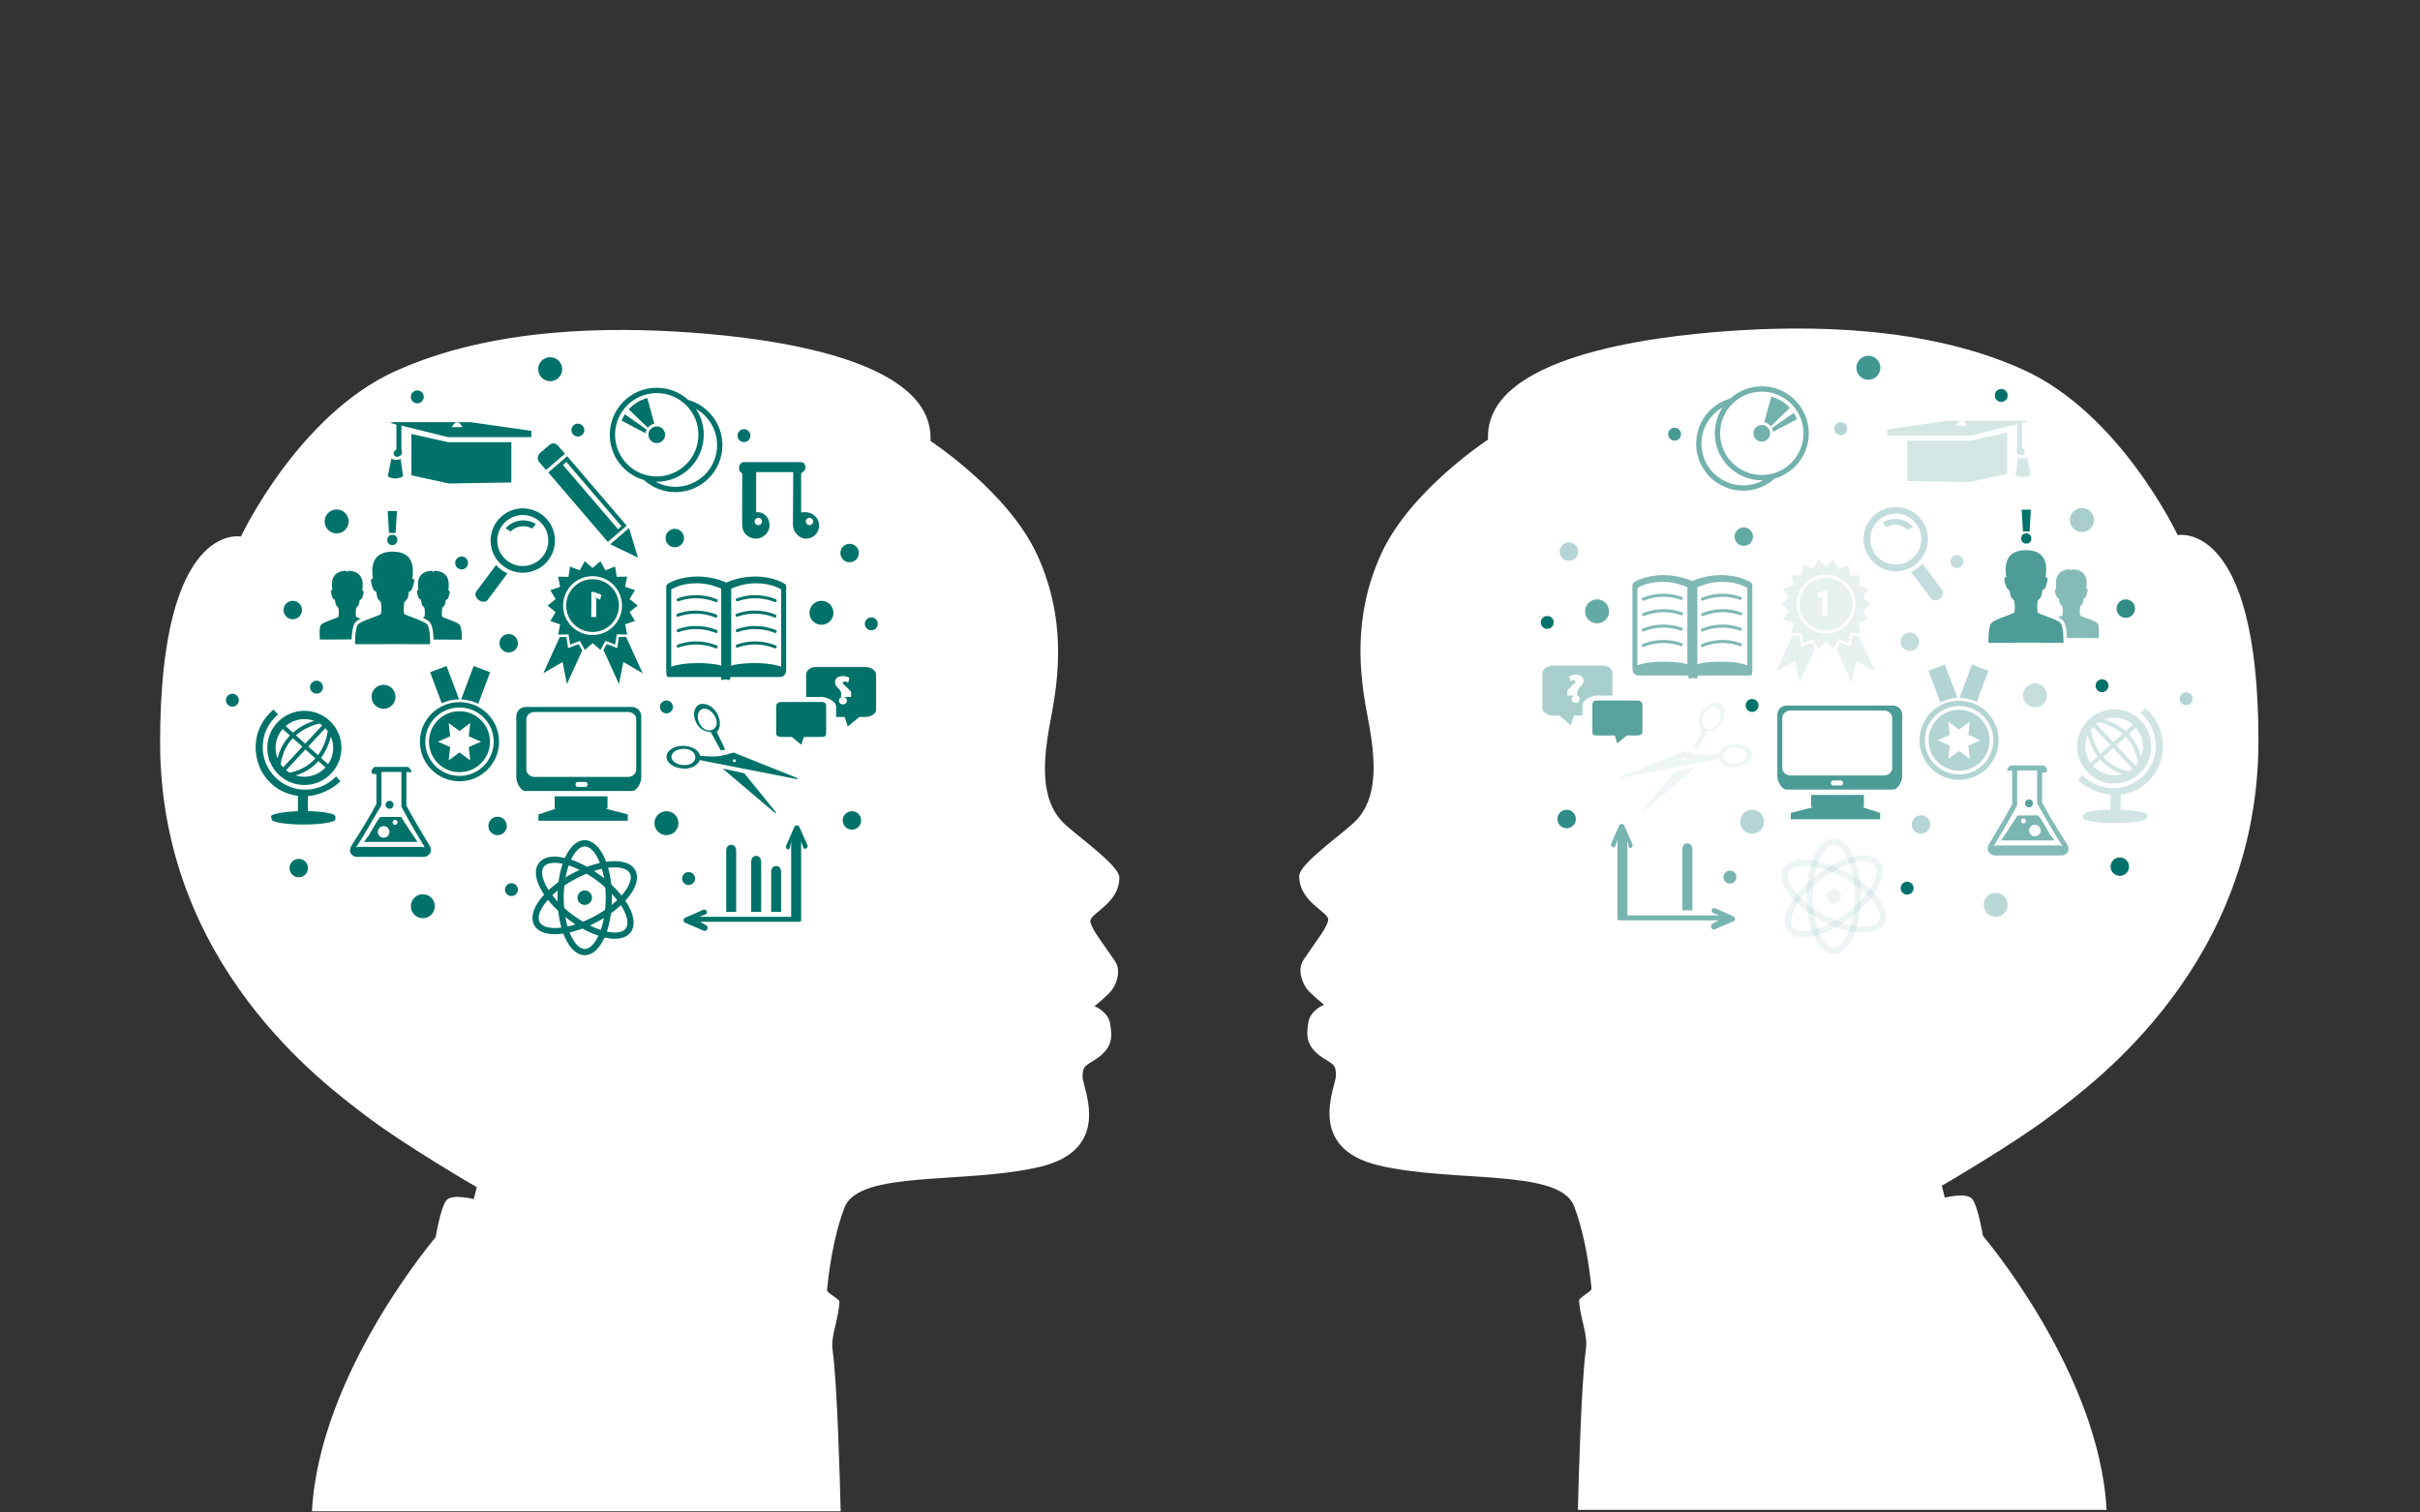 <?xml version="1.0" encoding="UTF-8" standalone="no"?><!DOCTYPE svg PUBLIC "-//W3C//DTD SVG 1.1//EN" "http://www.w3.org/Graphics/SVG/1.1/DTD/svg11.dtd"><svg width="100%" height="100%" viewBox="0 0 1680 1050" version="1.1" xmlns="http://www.w3.org/2000/svg" xmlns:xlink="http://www.w3.org/1999/xlink" xml:space="preserve" style="fill-rule:evenodd;clip-rule:evenodd;stroke-linejoin:round;stroke-miterlimit:1.414;"><rect x="0" y="0" width="1680" height="1050" fill="#333333" stroke="none"/><g><path d="M756.957,639.809c0.959,5.738 8.615,14.67 17.242,27.755c4.247,6.441 0.922,15.485 -2.408,19.851c-3.038,3.985 -11.96,11.083 -11.96,11.083c0,0 9.568,3.827 10.846,12.123c1.28,8.294 2.549,16.583 -10.209,24.877c-7.036,4.577 -8.931,4.467 -8.931,12.123c0,7.654 21.689,50.396 -29.984,62.519c-51.675,12.124 -125.038,1.909 -135.249,28.069c-5.818,14.91 -10.186,36.452 -12.158,57.304c-0.208,2.208 8.805,6.221 8.65,8.407c-0.94,13.367 -6.196,23.35 -4.783,33.492c3.203,22.969 5.065,90.406 5.586,111.755l-367.039,0c5.087,-95.622 85.852,-190.225 85.852,-190.225c0,0 3.511,-21.368 7.657,-25.835c4.148,-4.467 18.824,-0.64 18.824,-0.64l2.07,-8.291c0,0 -50.638,-29.346 -78.069,-50.401c-27.434,-21.049 -141.744,-103.98 -141.744,-258.373c0,-154.381 56.08,-142.897 56.08,-142.897c0,0 39.524,-84.211 107.145,-114.832c67.62,-30.621 149.381,-30.801 205.402,-26.794c53.576,3.83 169.049,17.863 166.175,75.277c0,0 54.07,35.249 74.166,79.268c20.093,44.019 15.07,84.129 9.329,113.794c-5.742,29.662 -7.256,55.742 8.494,71.732c8.601,8.728 39.112,29.572 39.112,38.232c0,18.503 -21.052,24.882 -20.096,30.627Z" style="fill:#fff;fill-rule:nonzero;"/><path d="M177.473,518.677c0,-10.457 4.913,-19.837 12.349,-26.092l3.224,3.359c-6.54,5.417 -10.672,13.595 -10.672,22.733c0,16.28 13.266,29.526 29.547,29.526c8.409,0 16.015,-3.542 21.399,-9.196l3.009,3.353c-5.756,5.959 -15.629,9.831 -22.57,10.361l0,10.372c10.409,0.246 18.469,1.658 18.963,3.382c0.316,0.744 0.09,1.971 0.09,2.335c0,1.982 -9.87,3.595 -22.093,3.595c-12.214,0 -22.107,-1.613 -22.107,-3.595c0,-0.404 -0.69,-1.628 -0.304,-2.392c0.657,-1.706 11.579,-3.085 18.517,-3.33l0,-10.587c-17.344,-2.166 -29.352,-16.503 -29.352,-33.824Z" style="fill:#00726a;fill-rule:nonzero;"/><path d="M225.953,532.791l-4.926,-4.427c-3.672,4.148 -8.729,7.817 -15.674,9.949c1.875,0.578 3.874,0.897 5.942,0.897c5.786,0 11.001,-2.476 14.658,-6.419Zm5.336,-13.573c0,-2.786 -0.572,-5.437 -1.607,-7.846c-1.024,4.112 -3.015,9.64 -6.836,14.752l4.912,4.417c2.225,-3.221 3.531,-7.121 3.531,-11.323Zm-33.004,-15.161l5.068,4.552c5.057,-4.453 10.719,-6.904 14.718,-8.201c-2.12,-0.764 -4.399,-1.182 -6.776,-1.182c-4.964,0 -9.513,1.825 -13.01,4.831Zm11.628,14.323l-6.585,-5.919c-4.027,4.21 -7.358,10.048 -8.461,18.133c0.514,0.742 1.072,1.444 1.678,2.104l13.368,-14.318Zm2.143,1.921l-13.424,14.374c0.787,0.646 1.622,1.227 2.49,1.748c8.201,-1.709 13.881,-5.518 17.835,-9.923l-6.901,-6.199Zm11.672,-16.72c-0.583,-0.463 -1.19,-0.897 -1.821,-1.298c-3.266,0.742 -10.336,2.843 -16.484,8.193l6.455,5.798l11.85,-12.693Zm-9.709,14.619l6.757,6.063c4.571,-6.156 6.207,-12.936 6.791,-16.638c-0.525,-0.734 -1.103,-1.43 -1.718,-2.093l-11.83,12.668Zm-22.716,1.018c0,2.58 0.496,5.048 1.396,7.321c1.599,-6.847 4.797,-12.031 8.562,-15.934l-5.026,-4.52c-3.071,3.519 -4.932,8.11 -4.932,13.133Zm19.992,-25.75c14.202,0 25.753,11.551 25.753,25.75c0,14.196 -11.551,25.748 -25.753,25.748c-14.2,0 -25.748,-11.552 -25.748,-25.748c0,-14.199 11.548,-25.75 25.748,-25.75Z" style="fill:#00726a;fill-rule:nonzero;"/><path d="M387.388,309.419l4.802,5.606l-13.125,11.244l-4.799,-5.606c-1.594,-1.856 -1.055,-4.741 0.812,-6.331l6.39,-5.48c1.859,-1.593 4.326,-1.294 5.92,0.567Z" style="fill:#00726a;fill-rule:nonzero;"/><path d="M442.882,387.079l-3.088,-10.24l-3.08,-10.245l-6.571,5.626l-6.557,5.62l9.648,4.62l9.648,4.619Z" style="fill:#00726a;fill-rule:nonzero;"/><path d="M429.06,367.412l2.318,-2.135l-38.235,-44.611l-2.32,2.132l38.237,44.614Zm-35.31,-50.686l41.326,48.224l-13.12,11.246l-41.328,-48.226l13.122,-11.244Z" style="fill:#00726a;fill-rule:nonzero;"/><path d="M411.356,440.847c11.286,0 20.434,-9.145 20.434,-20.437c0,-11.289 -9.148,-20.44 -20.434,-20.44c-11.292,0 -20.44,9.151 -20.44,20.44c0,11.292 9.148,20.437 20.44,20.437Zm-25.621,-15.88l-5.598,-4.52l5.592,-4.535l-3.714,-6.165l6.805,-2.349l-1.384,-7.062l7.199,0.122l1.106,-7.11l6.729,2.575l3.477,-6.3l5.437,4.721l5.423,-4.735l3.491,6.294l6.715,-2.589l1.131,7.11l7.199,-0.138l-1.373,7.067l6.813,2.335l-3.705,6.17l5.601,4.521l-5.595,4.529l3.716,6.165l-6.796,2.349l1.382,7.059l-7.2,-0.122l-1.114,7.113l-6.72,-2.575l-3.483,6.303l-5.434,-4.718l-5.423,4.729l-3.495,-6.294l-6.714,2.591l-1.128,-7.106l-7.2,0.132l1.373,-7.067l-6.807,-2.329l3.694,-6.171Z" style="fill:#00726a;fill-rule:nonzero;"/><path d="M421.156,447.105l7.326,2.809l1.213,-7.753l4.994,0.085l11.441,25.155l-13.392,-7.837l-3.023,15.308l-10.793,-23.717l2.234,-4.05Z" style="fill:#00726a;fill-rule:nonzero;"/><path d="M388.58,442.288l4.583,-0.087l1.235,7.75l7.316,-2.823l2.465,4.433l-10.61,23.311l-3.029,-15.308l-13.387,7.837l11.427,-25.113Z" style="fill:#00726a;fill-rule:nonzero;"/><path d="M410.481,428.351l3.466,0l0,-13.875l-1.334,0l3.96,1.828l0.97,-3.41l-5.197,-1.886l-1.865,0l0,17.343Zm0.875,-26.252c10.11,0 18.311,8.201 18.311,18.311c0,10.116 -8.201,18.317 -18.311,18.317c-10.119,0 -18.32,-8.201 -18.32,-18.317c0,-10.11 8.201,-18.311 18.32,-18.311Z" style="fill:#00726a;fill-rule:nonzero;"/><path d="M275.077,319.287c1.85,0 3.026,-0.717 3.026,-0.717l1.709,12.053c0,0 -1.977,1.557 -5.339,1.557c-3.358,0 -5.276,-1.557 -5.276,-1.557l2.518,-12.233c0,0 1.503,0.897 3.362,0.897Z" style="fill:#00726a;fill-rule:nonzero;"/><path d="M354.979,306.946l0,27.992l-43.323,0.722l-26.057,-5.671l0,-28.72l25.336,5.677l44.044,0Z" style="fill:#00726a;fill-rule:nonzero;"/><path d="M321.146,296.537c-0.217,0 -1.85,-3.415 -3.835,-3.415c-1.98,0 -3.61,3.415 -3.833,3.415l7.668,0Zm-49.419,-2.744l0,-0.722l54.887,0l42.243,6.029l0,4.374l-57.922,0l-32.271,-8.048l0,16.297c0,0.488 0.395,1.43 0.395,2.53c0,1.587 -1.859,2.876 -3.443,2.876c-1.597,0 -2.324,-1.289 -2.324,-2.876c0,-1.024 1.906,-1.918 1.906,-2.431l0,-17.048l-3.471,-0.981Z" style="fill:#00726a;fill-rule:nonzero;"/><path d="M465.984,462.878c0,0 5.677,-2.558 18.395,-2.558c9.14,0 16.292,1.326 16.292,2.067l0,-53.802c-3.471,-1.21 -8.615,-3.669 -17.197,-3.669c-11.356,0 -17.49,4.324 -17.49,4.324l0,53.638Zm41.625,-0.491c0,-0.741 7.146,-2.067 16.289,-2.067c12.716,0 18.398,2.558 18.398,2.558l0,-53.638c0,0 -6.131,-4.324 -17.507,-4.324c-8.565,0 -13.712,2.459 -17.18,3.669l0,53.802Zm-44.028,-57.098c0.319,-0.206 7.857,-5.043 20.587,-5.043c9.698,0 16.988,2.792 20.065,4.182c3.074,-1.39 10.418,-4.182 20.124,-4.182c12.725,0 20.037,4.837 20.356,5.043c0.925,0.586 1.052,1.607 1.052,2.704l0,56.346c0,1.06 -0.127,3.443 -1.004,4.038c-0.11,0.079 -1.063,1.602 -3.365,1.602l-34.315,0c-0.208,3.469 -1.599,1.678 -3.313,1.678c-1.709,0 -3.102,1.791 -3.317,-1.678l-36.844,0c-1.247,0 -1.097,-4.667 -1.097,-5.64l0,-56.346c0,-1.097 0.146,-2.118 1.071,-2.704Z" style="fill:#00726a;fill-rule:nonzero;"/><path d="M538.275,418.061c0.389,0 0.753,-0.268 0.896,-0.702c0.184,-0.556 -0.073,-1.171 -0.566,-1.371c-4.995,-2.05 -15.161,-4.848 -27.144,-0.592c-0.502,0.18 -0.778,0.781 -0.62,1.342c0.158,0.564 0.702,0.872 1.201,0.694c11.447,-4.061 21.139,-1.388 25.903,0.561l0.33,0.068Z" style="fill:#00726a;fill-rule:nonzero;"/><path d="M538.06,428.763c0.389,0 0.756,-0.271 0.9,-0.705c0.186,-0.55 -0.073,-1.165 -0.57,-1.37c-4.991,-2.051 -15.152,-4.845 -27.138,-0.59c-0.499,0.178 -0.787,0.778 -0.623,1.345c0.161,0.562 0.702,0.869 1.201,0.694c11.439,-4.064 21.14,-1.393 25.9,0.558l0.33,0.068Z" style="fill:#00726a;fill-rule:nonzero;"/><path d="M538.275,439.465c0.389,0 0.753,-0.267 0.896,-0.702c0.184,-0.553 -0.073,-1.17 -0.566,-1.373c-4.995,-2.048 -15.161,-4.848 -27.144,-0.595c-0.502,0.183 -0.778,0.784 -0.62,1.348c0.158,0.564 0.702,0.871 1.201,0.696c11.447,-4.066 21.139,-1.396 25.903,0.562l0.33,0.064Z" style="fill:#00726a;fill-rule:nonzero;"/><path d="M538.275,450.171c0.389,0 0.753,-0.271 0.896,-0.705c0.184,-0.556 -0.073,-1.174 -0.566,-1.374c-4.995,-2.047 -15.161,-4.848 -27.144,-0.589c-0.502,0.177 -0.778,0.781 -0.62,1.342c0.158,0.567 0.702,0.872 1.201,0.697c11.447,-4.064 21.139,-1.393 25.903,0.561l0.33,0.068Z" style="fill:#00726a;fill-rule:nonzero;"/><path d="M497.256,418.061c0.392,0 0.762,-0.268 0.9,-0.702c0.183,-0.556 -0.074,-1.171 -0.567,-1.371c-4.995,-2.05 -15.155,-4.848 -27.135,-0.592c-0.505,0.18 -0.784,0.781 -0.626,1.342c0.161,0.564 0.699,0.872 1.204,0.694c11.438,-4.061 21.134,-1.388 25.897,0.561l0.327,0.068Z" style="fill:#00726a;fill-rule:nonzero;"/><path d="M497.045,428.763c0.394,0 0.755,-0.271 0.902,-0.705c0.178,-0.55 -0.076,-1.165 -0.572,-1.37c-4.989,-2.051 -15.156,-4.845 -27.138,-0.59c-0.502,0.178 -0.781,0.778 -0.621,1.345c0.161,0.562 0.7,0.869 1.199,0.694c11.444,-4.064 21.139,-1.393 25.902,0.558l0.328,0.068Z" style="fill:#00726a;fill-rule:nonzero;"/><path d="M497.256,439.465c0.392,0 0.762,-0.267 0.9,-0.702c0.183,-0.553 -0.074,-1.17 -0.567,-1.373c-4.995,-2.048 -15.155,-4.848 -27.135,-0.595c-0.505,0.183 -0.784,0.784 -0.626,1.348c0.161,0.564 0.699,0.871 1.204,0.696c11.438,-4.066 21.134,-1.396 25.897,0.562l0.327,0.064Z" style="fill:#00726a;fill-rule:nonzero;"/><path d="M497.256,450.171c0.392,0 0.762,-0.271 0.9,-0.705c0.183,-0.556 -0.074,-1.174 -0.567,-1.374c-4.995,-2.047 -15.155,-4.848 -27.135,-0.589c-0.505,0.177 -0.784,0.781 -0.626,1.342c0.161,0.567 0.699,0.872 1.204,0.697c11.438,-4.064 21.134,-1.393 25.897,0.561l0.327,0.068Z" style="fill:#00726a;fill-rule:nonzero;"/><path d="M267.674,558.714c0,1.517 1.233,2.752 2.755,2.752c1.518,0 2.75,-1.235 2.75,-2.752c0,-1.52 -1.232,-2.756 -2.75,-2.756c-1.522,0 -2.755,1.236 -2.755,2.756Z" style="fill:#00726a;fill-rule:nonzero;"/><path d="M266.329,581.568c2.228,0 4.036,-1.802 4.036,-4.027c0,-2.231 -1.808,-4.039 -4.036,-4.039c-2.225,0 -4.033,1.808 -4.033,4.039c0,2.225 1.808,4.027 4.033,4.027Zm7.939,-8.963c0.953,0 1.731,-0.769 1.731,-1.725c0,-0.956 -0.778,-1.729 -1.731,-1.729c-0.954,0 -1.729,0.773 -1.729,1.729c0,0.956 0.775,1.725 1.729,1.725Zm-19.69,9.157l1.19,-1.274c2.371,-4.056 5.321,-9.913 8.271,-13.382l14.349,0c4.436,6.938 9.106,13.875 11.435,17.338l-37.473,0c0.617,0 1.379,-1.235 2.228,-2.682Z" style="fill:#00726a;fill-rule:nonzero;"/><path d="M247.513,588.206c0.133,0.251 0.764,-0.29 1.292,-0.29l44.199,0c0.542,0 1.289,0.541 1.441,0.318c0.291,-0.707 0.192,-0.547 -0.056,-0.984c-0.085,-0.144 -0.434,-0.428 -0.914,-1.246c-2.428,-4.092 -8.894,-14.845 -14.301,-24.953c-0.256,-0.471 -0.51,-0.885 -0.51,-1.426l0,-23.737l-13.872,0l0,22.546c0,0.581 -0.386,1.143 -0.68,1.639c-4.323,7.442 -9.078,15.499 -12.309,21.013c-1.972,3.37 -3.779,5.792 -3.954,6.111c-0.454,0.823 -0.46,0.708 -0.336,1.009Zm-3.635,-0.925c0.434,-0.809 10.505,-15.947 17.44,-29.191l0,-20.598c-3.463,-0.132 -3.463,-0.891 -3.463,-1.799l0,-0.189c0,-1.007 1.545,-3.085 2.555,-3.085l22.473,0c1.004,0 2.716,2.078 2.716,3.085l0,0.189c0,1.007 -1.712,0.195 -2.716,0.195l-0.747,0l0,23.463c6.934,12.913 15.823,27.143 16.255,27.93c0.789,1.444 1.035,3.015 0.361,4.645c-0.601,1.475 -2.586,2.93 -4.572,2.93l-46.562,0c-1.986,0 -3.74,-1.455 -4.343,-2.93c-0.674,-1.63 -0.198,-3.201 0.603,-4.645Z" style="fill:#00726a;fill-rule:nonzero;"/><path d="M347.819,395.446c1.421,1.064 2.924,1.924 4.486,2.603l-13.795,18.447c-1.244,1.655 -4.013,1.686 -6.179,0.062c-2.177,-1.622 -2.925,-4.287 -1.687,-5.945l13.734,-18.356c1.013,1.159 2.163,2.231 3.441,3.189Z" style="fill:#00726a;fill-rule:nonzero;"/><path d="M352.317,389.434c7.831,5.86 18.934,4.261 24.791,-3.579c5.861,-7.828 4.259,-18.931 -3.576,-24.786c-7.831,-5.863 -18.934,-4.264 -24.791,3.573c-5.86,7.832 -4.256,18.932 3.576,24.792Zm23.985,-32.067c9.876,7.385 11.898,21.384 4.512,31.26c-7.394,9.879 -21.391,11.896 -31.264,4.51c-9.881,-7.395 -11.898,-21.385 -4.509,-31.264c7.394,-9.876 21.388,-11.895 31.261,-4.506Z" style="fill:#00726a;fill-rule:nonzero;"/><path d="M369.429,366.952c-4.848,-2.781 -10.993,-1.94 -14.915,2.011l-3.494,-2.197c5.307,-5.979 14.238,-7.248 21.006,-2.97l-2.597,3.156Z" style="fill:#00726a;fill-rule:nonzero;"/><path d="M298.323,431.905c-0.925,-1.044 -2.617,-2.019 -4.921,-3.043c0.778,-0.322 1.275,-0.587 1.32,-0.764c0.316,-1.354 0.304,-5.59 -0.206,-6.396c-0.076,-0.125 -1.416,-1.176 -1.698,-2.228c-0.282,-1.055 -0.589,-3.167 -0.589,-3.167c0,0 -1.219,0.2 -1.991,-2.395c-0.77,-2.591 -1.357,-3.984 0.225,-4.469c-0.479,-3.895 -1.703,-12.88 9.73,-13.207l0.598,0.897l0.064,0l0.063,0l0.603,-0.897c11.424,0.327 10.209,9.763 9.724,13.655c1.579,0.485 0.995,1.655 0.225,4.25c-0.77,2.592 -1.985,2.279 -1.985,2.279c0,0 -0.305,2.053 -0.589,3.107c-0.285,1.055 -1.622,2.076 -1.698,2.203c-0.513,0.809 -0.654,5.513 -0.206,6.382c0.395,0.778 10.274,3.528 12.033,5.53c1.763,2.008 1.58,10.389 1.58,10.389c0,0 -7.265,0.057 -18.684,-0.031c-0.31,0.003 -0.623,0.003 -0.939,0.006c-0.107,-3.982 -0.628,-9.794 -2.659,-12.101Z" style="fill:#00726a;fill-rule:nonzero;"/><path d="M222.947,433.633c1.763,-2.005 11.845,-4.72 12.034,-5.535c0.318,-1.354 0.304,-5.59 -0.206,-6.396c-0.074,-0.125 -1.416,-1.176 -1.701,-2.228c-0.279,-1.055 -0.592,-3.167 -0.592,-3.167c0,0 -1.21,0.2 -1.98,-2.395c-0.772,-2.591 -1.356,-3.984 0.223,-4.469c-0.485,-3.895 -1.7,-12.88 9.724,-13.207l0.603,0.897l0.068,0l0.059,0l0.601,-0.897c11.424,0.327 10.212,9.763 9.726,13.655c1.58,0.485 0.996,1.655 0.223,4.25c-0.772,2.592 -1.985,2.279 -1.985,2.279c0,0 -0.308,2.053 -0.59,3.107c-0.284,1.055 -1.624,2.076 -1.7,2.203c-0.508,0.809 -0.646,5.513 -0.203,6.382c0.138,0.273 1.418,0.775 3.108,1.407c-1.633,0.79 -2.851,1.562 -3.576,2.389c-2.031,2.312 -2.558,8.124 -2.671,12.106c-0.634,-0.005 0.127,-0.011 -0.53,-0.014c-0.333,0.003 0.395,-0.178 0.395,-0.178l0,-1.596l-2.857,0l2.857,0l0,1.599c-3.472,-0.003 -2.135,0.085 -2.468,0.082c-11.421,0.093 -19.411,0.073 -19.411,0.073c0,0 -0.916,-8.341 0.849,-10.347Z" style="fill:#00726a;fill-rule:nonzero;"/><path d="M248.576,433.487c2.327,-2.648 15.629,-6.238 15.878,-7.307c0.42,-1.788 0.406,-7.375 -0.266,-8.438c-0.101,-0.163 -1.869,-1.551 -2.244,-2.938c-0.373,-1.391 -0.779,-4.174 -0.779,-4.174c0,0 -1.604,0.256 -2.62,-3.162c-1.012,-3.42 -1.79,-5.259 0.294,-5.902c-0.638,-5.133 -2.248,-18.176 12.826,-18.601c0.276,-0.012 0.535,-0.003 0.8,0l0,-0.003l0.082,0l0.079,0l0,0.003c0.268,-0.003 0.528,-0.012 0.801,0c15.079,0.425 13.469,13.468 12.823,18.601c2.087,0.643 1.32,2.482 0.302,5.902c-1.018,3.418 -2.62,3.162 -2.62,3.162c0,0 -0.4,2.783 -0.778,4.174c-0.378,1.387 -2.146,2.775 -2.245,2.938c-0.663,1.063 -0.855,7.29 -0.262,8.438c0.516,1.026 13.545,4.659 15.871,7.307c2.324,2.642 2.084,13.708 2.084,13.708c0,0 -9.585,0.079 -24.648,-0.039c-0.437,0.003 -0.879,0.008 -1.328,0.008l-0.161,0c-0.448,0 -0.885,-0.005 -1.325,-0.008c-15.065,0.118 -24.645,0.039 -24.645,0.039c0,0 -0.242,-11.066 2.081,-13.708Z" style="fill:#00726a;fill-rule:nonzero;"/><path d="M274.648,369.989l0.897,-15.175l-6.396,0l0.891,15.175l4.608,0Zm-2.27,8.396c2.064,0 3.511,-1.52 3.511,-3.545c0,-2.135 -1.447,-3.579 -3.511,-3.579c-2.101,0 -3.505,1.444 -3.539,3.579c0,2.025 1.407,3.545 3.505,3.545l0.034,0Z" style="fill:#00726a;fill-rule:nonzero;"/><path d="M455.933,330.756c15.979,0 28.932,-12.953 28.932,-28.934c0,-15.985 -12.953,-28.937 -28.932,-28.937c-15.981,0 -28.94,12.952 -28.94,28.937c0,15.981 12.959,28.934 28.94,28.934Zm12.944,7.197c15.985,0 28.943,-12.958 28.943,-28.937c0,-10.793 -5.916,-20.201 -14.676,-25.173c3.413,5.153 5.409,11.329 5.409,17.979c0,18.012 -14.608,32.62 -32.62,32.62c-0.304,0 -0.606,-0.017 -0.9,-0.023c4.115,2.251 8.83,3.534 13.844,3.534Zm-45.567,-36.131c0,-18.018 14.603,-32.62 32.623,-32.62c8.427,0 16.111,3.2 21.901,8.446c13.663,3.897 23.666,16.461 23.666,31.368c0,18.015 -14.605,32.617 -32.623,32.617c-8.423,0 -16.097,-3.198 -21.889,-8.446c-13.664,-3.883 -23.678,-16.455 -23.678,-31.365Z" style="fill:#00726a;fill-rule:nonzero;"/><path d="M455.933,296.032c3.19,0 5.784,2.592 5.784,5.79c0,3.192 -2.594,5.784 -5.784,5.784c-3.198,0 -5.787,-2.592 -5.787,-5.784c0,-3.198 2.589,-5.79 5.787,-5.79Z" style="fill:#00726a;fill-rule:nonzero;"/><path d="M449.39,276.339l4.862,17.773c-1.827,0.397 -3.412,1.426 -4.523,2.845l-13.272,-12.812c3.407,-3.75 7.871,-6.514 12.933,-7.806Z" style="fill:#00726a;fill-rule:nonzero;"/><path d="M433.792,287.628l15.133,10.578c-0.406,0.782 -0.682,1.642 -0.806,2.55l-16.597,-8.748c0.626,-1.537 1.388,-3.001 2.27,-4.38Z" style="fill:#00726a;fill-rule:nonzero;"/><path d="M543.167,487.32l26.935,0c2.358,0 3.413,0.631 3.413,2.995l0,18.612c0,2.364 -1.055,2.677 -3.413,2.677l-12.07,0l-1.751,5.445l-6.613,-5.445l-6.501,0c-2.357,0 -4.34,-0.313 -4.34,-2.677l0,-18.612c0,-2.364 1.983,-2.995 4.34,-2.995Z" style="fill:#00726a;fill-rule:nonzero;"/><path d="M582.175,478.061c0.855,0.934 1.746,1.896 1.746,3.043l0,2.75l6.937,0l0,-3.043c0,-1.334 -2.202,-2.642 -3.344,-3.971c-0.72,-0.857 -2.327,-1.658 -2.327,-2.431c0,-0.747 0.048,-1.255 1.196,-1.28c0.88,0 1.717,0.293 2.411,0.776l0.897,-3.444c-0.985,-0.533 -2.665,-1.091 -4.772,-1.091c-3.739,0 -5.24,1.971 -5.24,4.238c0,2.161 1.588,3.472 2.496,4.453Zm3.006,10.934l0.026,0c1.602,0 2.718,-0.981 2.718,-2.561c0,-1.655 -1.147,-2.673 -2.718,-2.673c-1.63,0 -2.722,0.973 -2.753,2.625c0,1.574 1.1,2.609 2.727,2.609Zm-19.117,-25.956l34.924,0c3.066,0 7.217,2.197 7.217,5.256l0,24.391c0,3.069 -4.151,5.043 -7.217,5.043l-4.402,0l-8.068,6.652l-2.147,-6.652l-5.919,0l0,-7.141c0,-3.736 -6.342,-6.734 -10.076,-6.734l-10.736,0l0,-15.559c0,-3.059 3.358,-5.256 6.424,-5.256Z" style="fill:#00726a;fill-rule:nonzero;"/><path d="M318.977,538.66c13.122,0 23.763,-10.638 23.763,-23.76c0,-13.113 -10.641,-23.745 -23.763,-23.745c-13.116,0 -23.75,10.632 -23.75,23.745c0,13.122 10.634,23.76 23.75,23.76Zm0,-51.222c15.173,0 27.471,12.296 27.471,27.462c0,15.173 -12.298,27.474 -27.471,27.474c-15.172,0 -27.467,-12.301 -27.467,-27.474c0,-15.166 12.295,-27.462 27.467,-27.462Z" style="fill:#00726a;fill-rule:nonzero;"/><path d="M311.496,527.87l7.481,-5.513l7.488,5.513l-1.038,-9.239l8.522,-3.731l-8.522,-3.719l1.038,-9.239l-7.488,5.516l-7.481,-5.516l1.035,9.239l-8.523,3.719l8.523,3.731l-1.035,9.239Zm7.481,-34.126c11.687,0 21.157,9.481 21.157,21.156c0,11.687 -9.47,21.168 -21.157,21.168c-11.686,0 -21.159,-9.481 -21.159,-21.168c0,-11.675 9.473,-21.156 21.159,-21.156Z" style="fill:#00726a;fill-rule:nonzero;"/><path d="M306.668,488.202l-8.086,-21.539l11.428,-4.293l8.683,23.131c-4.29,0.039 -8.365,1.007 -12.025,2.701Z" style="fill:#00726a;fill-rule:nonzero;"/><path d="M320.137,485.521l8.697,-23.151l11.427,4.293l-8.226,21.895c-3.607,-1.797 -7.637,-2.88 -11.898,-3.037Z" style="fill:#00726a;fill-rule:nonzero;"/><path d="M365.388,534.215c0,2.84 2.592,5.141 5.795,5.141l64.722,0c3.201,0 5.795,-2.301 5.795,-5.141l0,-34.814c0,-2.84 -2.594,-5.144 -5.795,-5.144l-64.722,0c-3.203,0 -5.795,2.304 -5.795,5.144l0,34.814Zm35.449,12.079l5.832,0c0.71,0 1.288,-1.024 1.288,-1.737c0,-0.717 -0.578,-1.735 -1.288,-1.735l-5.832,0c-0.717,0 -1.3,1.018 -1.3,1.735c0,0.713 0.583,1.737 1.3,1.737Zm-42.392,-49.025c0,-3.581 2.902,-6.475 6.48,-6.475l73.766,0c3.576,0 6.475,2.894 6.475,6.475l0,42.544c0,3.576 -2.899,9.301 -6.475,9.301l-73.766,0c-3.578,0 -6.48,-5.725 -6.48,-9.301l0,-42.544Z" style="fill:#00726a;fill-rule:nonzero;"/><path d="M386.271,561.288l-1.213,0l0,-8.46l36.662,0l0,8.46l-1.746,0l15.846,4.098l0,4.363l-62.042,0l0,-4.363l12.493,-4.098Z" style="fill:#00726a;fill-rule:nonzero;"/><path d="M405.93,587.572c6.895,0 14.571,14.636 14.571,35.615c0,20.993 -7.676,35.623 -14.571,35.623c-6.887,0 -14.569,-14.63 -14.569,-35.623c0,-20.979 7.682,-35.615 14.569,-35.615Zm0,75.55c10.592,0 18.892,-17.538 18.892,-39.935c0,-22.386 -8.3,-39.927 -18.892,-39.927c-10.59,0 -18.886,17.541 -18.886,39.927c0,22.397 8.296,39.935 18.886,39.935Z" style="fill:#00726a;fill-rule:nonzero;"/><path d="M384.996,598.985c8.026,0 19.405,4.805 29.699,12.566c7.828,5.9 14.145,12.758 17.803,19.307c3.311,5.939 3.993,10.956 1.878,13.764c-1.729,2.293 -5.037,2.773 -7.507,2.773c-8.029,0 -19.408,-4.806 -29.704,-12.564c-16.766,-12.628 -23.827,-27.558 -19.679,-33.071c1.729,-2.296 5.043,-2.775 7.51,-2.775Zm41.873,52.727c4.949,0 8.745,-1.551 10.962,-4.495c3.232,-4.292 2.67,-10.846 -1.563,-18.455c-3.939,-7.07 -10.676,-14.413 -18.97,-20.66c-11.174,-8.412 -23.246,-13.429 -32.302,-13.429c-4.946,0 -8.742,1.551 -10.959,4.492c-6.376,8.461 2.643,25.643 20.533,39.112c11.176,8.415 23.241,13.435 32.299,13.435Z" style="fill:#00726a;fill-rule:nonzero;"/><path d="M426.61,602.132c5.431,0 9.221,1.469 10.657,4.131c3.277,6.066 -5.942,19.767 -24.411,29.747c-9.696,5.24 -19.749,8.243 -27.603,8.243c-5.432,0 -9.216,-1.472 -10.655,-4.129c-3.277,-6.063 5.94,-19.774 24.414,-29.754c9.687,-5.237 19.746,-8.238 27.598,-8.238Zm-41.357,46.43c8.542,0 19.354,-3.189 29.659,-8.751c19.695,-10.648 31.19,-26.291 26.154,-35.603c-2.259,-4.183 -7.262,-6.391 -14.456,-6.391c-8.542,0 -19.355,3.193 -29.651,8.759c-19.707,10.643 -31.193,26.284 -26.162,35.596c2.267,4.185 7.262,6.39 14.456,6.39Z" style="fill:#00726a;fill-rule:nonzero;"/><path d="M400.893,623.187c0,2.786 2.259,5.045 5.037,5.045c2.783,0 5.037,-2.259 5.037,-5.045c0,-2.772 -2.254,-5.037 -5.037,-5.037c-2.778,0 -5.037,2.265 -5.037,5.037Z" style="fill:#00726a;fill-rule:nonzero;"/><path d="M526.447,364.561c1.41,0 2.555,-1.151 2.555,-2.564c0,-1.416 -1.145,-2.561 -2.555,-2.561c-1.418,0 -2.563,1.145 -2.563,2.561c0,1.413 1.145,2.564 2.563,2.564Zm35.502,0c1.416,0 2.561,-1.151 2.561,-2.564c0,-1.416 -1.145,-2.561 -2.561,-2.561c-1.407,0 -2.555,1.145 -2.555,2.561c0,1.413 1.148,2.564 2.555,2.564Zm-48.957,-39.64c0,-2.267 1.526,-4.103 3.41,-4.103l39.882,0c1.884,0 2.876,1.836 2.876,4.103c0,1.861 -2.992,3.415 -2.992,3.912l0,27.008c0,-0.183 2.155,-0.288 2.939,-0.288c5.079,0 9.537,4.115 9.537,9.194c0,5.082 -3.951,9.199 -9.03,9.199c-5.079,0 -9.159,-4.744 -9.159,-9.831c0,-0.55 0.194,-29.422 0.225,-36.357l-25.73,0l0,28.083c0,-0.183 0.011,-0.288 0.789,-0.288c5.082,0 8.472,4.115 8.472,9.194c0,5.082 -4.481,9.199 -9.563,9.199c-5.088,0 -9.433,-4.117 -9.433,-9.199c0,-0.564 0.019,-29.391 0.047,-36.019c-1.271,-0.592 -2.27,-2.072 -2.27,-3.807Z" style="fill:#00726a;fill-rule:nonzero;"/><path d="M538.729,563.998l-0.593,0.511l-36.486,-30.973l15.045,3.277l22.034,27.185Z" style="fill:#00726a;fill-rule:nonzero;"/><path d="M509.247,528.933c0.477,0.291 1.156,0.147 1.464,-0.299c0.313,-0.471 0.166,-1.091 -0.324,-1.396l-0.57,-0.152c-0.364,0 -0.697,0.172 -0.891,0.468c-0.316,0.457 -0.172,1.08 0.321,1.379Zm-43.139,-3.671c-0.101,3.113 3.787,5.767 8.669,5.899c4.622,0.141 7.778,-2.025 7.888,-5.299c0.107,-3.395 -2.989,-5.86 -7.53,-5.99l-0.395,-0.008c-4.74,0 -8.536,2.377 -8.632,5.398Zm8.534,-7.51c5.843,0.177 10.6,3.175 11.348,6.914c2.208,0.218 6.853,0.618 10.465,0.502c4.862,-0.146 12.581,-2.693 12.66,-2.715l0.143,-0.048l44.434,17.814l-0.248,0.728l-67.652,-13.291c-1.181,3.367 -5.676,6.046 -11.128,6.046l-0.516,-0.231c-3.11,-0.093 -5.998,-1.075 -8.156,-2.572c-2.205,-1.534 -3.372,-3.584 -3.31,-5.683c0.138,-4.261 5.431,-7.622 11.96,-7.464Z" style="fill:#00726a;fill-rule:nonzero;"/><path d="M496.39,497.393c-1.697,-3.237 -4.675,-5.409 -7.397,-5.409c-0.671,0 -1.308,0.141 -1.881,0.412c-2.941,1.382 -3.573,5.883 -1.399,10.02c1.535,2.933 4.005,4.687 6.602,4.687c0.81,0 1.594,-0.175 2.321,-0.519c1.444,-0.683 2.44,-1.932 2.786,-3.514c0.376,-1.706 0.017,-3.669 -1.032,-5.677Zm4.061,23.641l-7.123,-12.899l-0.023,0c-3.66,0 -7.617,-1.943 -9.831,-6.165c-2.879,-5.49 -1.923,-11.038 2.115,-12.936c0.829,-0.392 1.738,-0.361 2.702,-0.361c3.661,0 7.617,2.959 9.831,7.195c2.391,4.568 2.166,9.72 -0.508,12.321l5.807,12.149l-2.97,0.696Z" style="fill:#00726a;fill-rule:nonzero;"/><path d="M475.663,637.121l12.467,-5.51c0.97,-0.429 2.104,0.005 2.527,0.975c0.432,0.97 -0.003,1.831 -0.973,2.254l-4.301,1.641l63.85,0l0,-52.276l-0.837,4.34c-0.313,0.724 -0.499,1.156 -1.244,1.156c-0.254,0 -0.254,-0.045 -0.496,-0.158c-0.973,-0.417 -1.295,-1.551 -0.877,-2.521l5.623,-12.865c0.302,-0.706 1.021,-1.154 1.788,-1.162c0.781,-0.014 1.464,0.454 1.774,1.145l5.53,12.47c0.423,0.962 -0.005,2.098 -0.978,2.521c-0.968,0.437 -1.591,-0.003 -2.02,-0.97l-1.328,-4.165l0,54.941c0,1.061 -1.881,1.01 -2.938,1.01l-67.37,0l4.205,2.273c0.976,0.417 1.427,1.776 0.998,2.749c-0.304,0.725 -1.012,1.275 -1.754,1.275c-0.259,0 -0.513,0.003 -0.761,-0.107l-12.871,-5.528c-0.7,-0.298 -1.157,-0.972 -1.162,-1.734c0,-0.767 0.445,-1.444 1.148,-1.754Z" style="fill:#00726a;fill-rule:nonzero;"/><path d="M535.359,633.012l0,-27.318c0,-2.479 0.992,-4.487 3.468,-4.487c2.471,0 3.469,2.008 3.469,4.487l0,27.318l-6.937,0Z" style="fill:#00726a;fill-rule:nonzero;"/><path d="M521.481,633.012l0,-34.357c0,-2.476 0.998,-4.479 3.469,-4.479c2.476,0 3.468,2.003 3.468,4.479l0,34.357l-6.937,0Z" style="fill:#00726a;fill-rule:nonzero;"/><path d="M504.14,633.012l0,-42.028c0,-2.476 0.998,-4.475 3.469,-4.475c2.473,0 3.468,1.999 3.468,4.475l0,42.028l-6.937,0Z" style="fill:#00726a;fill-rule:nonzero;"/><path d="M373.617,256.302c0,4.6 3.734,8.328 8.328,8.328c4.602,0 8.336,-3.728 8.336,-8.328c0,-4.599 -3.734,-8.327 -8.336,-8.327c-4.594,0 -8.328,3.728 -8.328,8.327Z" style="fill:#00726a;fill-rule:nonzero;"/><path d="M454.334,571.469c0,4.597 3.731,8.328 8.331,8.328c4.591,0 8.327,-3.731 8.327,-8.328c0,-4.597 -3.736,-8.325 -8.327,-8.325c-4.6,0 -8.331,3.728 -8.331,8.325Z" style="fill:#00726a;fill-rule:nonzero;"/><path d="M561.952,425.418c0,4.597 3.731,8.325 8.331,8.325c4.597,0 8.328,-3.728 8.328,-8.325c0,-4.602 -3.731,-8.33 -8.328,-8.33c-4.6,0 -8.331,3.728 -8.331,8.33Z" style="fill:#00726a;fill-rule:nonzero;"/><path d="M257.933,483.735c0,4.6 3.729,8.328 8.328,8.328c4.6,0 8.331,-3.728 8.331,-8.328c0,-4.599 -3.731,-8.327 -8.331,-8.327c-4.599,0 -8.328,3.728 -8.328,8.327Z" style="fill:#00726a;fill-rule:nonzero;"/><path d="M225.384,362c0,4.6 3.731,8.333 8.325,8.333c4.605,0 8.333,-3.733 8.333,-8.333c0,-4.594 -3.728,-8.328 -8.333,-8.328c-4.594,0 -8.325,3.734 -8.325,8.328Z" style="fill:#00726a;fill-rule:nonzero;"/><path d="M285.224,629.123c0,4.597 3.725,8.325 8.325,8.325c4.602,0 8.33,-3.728 8.33,-8.325c0,-4.599 -3.728,-8.328 -8.33,-8.328c-4.6,0 -8.325,3.729 -8.325,8.328Z" style="fill:#00726a;fill-rule:nonzero;"/><path d="M339.031,573.387c0,3.542 2.871,6.41 6.408,6.41c3.536,0 6.404,-2.868 6.404,-6.41c0,-3.537 -2.868,-6.402 -6.404,-6.402c-3.537,0 -6.408,2.865 -6.408,6.402Z" style="fill:#00726a;fill-rule:nonzero;"/><path d="M462.025,373.529c0,3.536 2.868,6.407 6.401,6.407c3.539,0 6.41,-2.871 6.41,-6.407c0,-3.537 -2.871,-6.405 -6.41,-6.405c-3.533,0 -6.401,2.868 -6.401,6.405Z" style="fill:#00726a;fill-rule:nonzero;"/><path d="M583.436,383.935c0,3.536 2.865,6.407 6.396,6.407c3.545,0 6.41,-2.871 6.41,-6.407c0,-3.537 -2.865,-6.405 -6.41,-6.405c-3.531,0 -6.396,2.868 -6.396,6.405Z" style="fill:#00726a;fill-rule:nonzero;"/><path d="M200.987,602.654c0,3.533 2.868,6.404 6.399,6.404c3.545,0 6.41,-2.871 6.41,-6.404c0,-3.537 -2.865,-6.41 -6.41,-6.41c-3.531,0 -6.399,2.873 -6.399,6.41Z" style="fill:#00726a;fill-rule:nonzero;"/><path d="M196.825,423.492c0,3.54 2.865,6.41 6.401,6.41c3.54,0 6.408,-2.87 6.408,-6.41c0,-3.536 -2.868,-6.404 -6.408,-6.404c-3.536,0 -6.401,2.868 -6.401,6.404Z" style="fill:#00726a;fill-rule:nonzero;"/><path d="M346.719,446.555c0,3.534 2.865,6.407 6.402,6.407c3.544,0 6.41,-2.873 6.41,-6.407c0,-3.536 -2.866,-6.407 -6.41,-6.407c-3.537,0 -6.402,2.871 -6.402,6.407Z" style="fill:#00726a;fill-rule:nonzero;"/><path d="M585.012,569.548c0,3.537 2.874,6.408 6.407,6.408c3.542,0 6.411,-2.871 6.411,-6.408c0,-3.536 -2.869,-6.404 -6.411,-6.404c-3.533,0 -6.407,2.868 -6.407,6.404Z" style="fill:#00726a;fill-rule:nonzero;"/><path d="M600.39,433.103c0,2.476 2.005,4.484 4.476,4.484c2.484,0 4.492,-2.008 4.492,-4.484c0,-2.476 -2.008,-4.484 -4.492,-4.484c-2.471,0 -4.476,2.008 -4.476,4.484Z" style="fill:#00726a;fill-rule:nonzero;"/><path d="M458.178,490.755c0,2.479 2.011,4.486 4.487,4.486c2.479,0 4.478,-2.007 4.478,-4.486c0,-2.474 -1.999,-4.481 -4.478,-4.481c-2.476,0 -4.487,2.007 -4.487,4.481Z" style="fill:#00726a;fill-rule:nonzero;"/><path d="M315.968,390.824c0,2.479 2.014,4.487 4.487,4.487c2.479,0 4.487,-2.008 4.487,-4.487c0,-2.476 -2.008,-4.484 -4.487,-4.484c-2.473,0 -4.487,2.008 -4.487,4.484Z" style="fill:#00726a;fill-rule:nonzero;"/><path d="M285.224,275.521c0,2.476 2.008,4.487 4.484,4.487c2.473,0 4.478,-2.011 4.478,-4.487c0,-2.476 -2.005,-4.484 -4.478,-4.484c-2.476,0 -4.484,2.008 -4.484,4.484Z" style="fill:#00726a;fill-rule:nonzero;"/><path d="M396.68,298.579c0,2.476 2.013,4.486 4.489,4.486c2.477,0 4.479,-2.01 4.479,-4.486c0,-2.471 -2.002,-4.482 -4.479,-4.482c-2.476,0 -4.489,2.011 -4.489,4.482Z" style="fill:#00726a;fill-rule:nonzero;"/><path d="M511.988,302.425c0,2.473 2.005,4.484 4.484,4.484c2.476,0 4.484,-2.011 4.484,-4.484c0,-2.479 -2.008,-4.487 -4.484,-4.487c-2.479,0 -4.484,2.008 -4.484,4.487Z" style="fill:#00726a;fill-rule:nonzero;"/><path d="M473.553,609.904c0,2.471 2.008,4.487 4.481,4.487c2.479,0 4.49,-2.016 4.49,-4.487c0,-2.476 -2.011,-4.492 -4.49,-4.492c-2.473,0 -4.481,2.016 -4.481,4.492Z" style="fill:#00726a;fill-rule:nonzero;"/><path d="M350.565,617.592c0,2.47 2.003,4.484 4.484,4.484c2.471,0 4.482,-2.014 4.482,-4.484c0,-2.471 -2.011,-4.487 -4.482,-4.487c-2.481,0 -4.484,2.016 -4.484,4.487Z" style="fill:#00726a;fill-rule:nonzero;"/><path d="M156.847,486.09c0,2.473 2.011,4.481 4.487,4.481c2.478,0 4.481,-2.008 4.481,-4.481c0,-2.479 -2.003,-4.489 -4.481,-4.489c-2.476,0 -4.487,2.01 -4.487,4.489Z" style="fill:#00726a;fill-rule:nonzero;"/><path d="M215.243,477.038c0,2.476 2.01,4.486 4.486,4.486c2.477,0 4.487,-2.01 4.487,-4.486c0,-2.474 -2.01,-4.487 -4.487,-4.487c-2.476,0 -4.486,2.013 -4.486,4.487Z" style="fill:#00726a;fill-rule:nonzero;"/></g><g><path d="M922.043,638.809c-0.959,5.738 -8.615,14.67 -17.242,27.755c-4.247,6.441 -0.922,15.485 2.408,19.851c3.038,3.985 11.96,11.083 11.96,11.083c0,0 -9.568,3.827 -10.846,12.123c-1.28,8.294 -2.549,16.583 10.209,24.877c7.036,4.577 8.931,4.467 8.931,12.123c0,7.654 -21.689,50.396 29.984,62.519c51.675,12.124 125.038,1.909 135.249,28.069c5.818,14.91 10.186,36.452 12.158,57.304c0.208,2.208 -8.805,6.221 -8.65,8.407c0.94,13.367 6.196,23.35 4.783,33.492c-3.203,22.969 -5.065,90.406 -5.586,111.755l367.039,0c-5.087,-95.622 -85.852,-190.225 -85.852,-190.225c0,0 -3.511,-21.368 -7.657,-25.835c-4.148,-4.467 -18.824,-0.64 -18.824,-0.64l-2.07,-8.291c0,0 50.638,-29.346 78.069,-50.401c27.434,-21.049 141.744,-103.98 141.744,-258.373c0,-154.381 -56.08,-142.897 -56.08,-142.897c0,0 -39.524,-84.211 -107.145,-114.832c-67.62,-30.621 -149.381,-30.801 -205.402,-26.794c-53.576,3.83 -169.049,17.863 -166.175,75.277c0,0 -54.07,35.249 -74.166,79.268c-20.093,44.019 -15.07,84.129 -9.329,113.794c5.742,29.662 7.256,55.742 -8.494,71.732c-8.601,8.728 -39.112,29.572 -39.112,38.232c0,18.503 21.052,24.882 20.096,30.627Z" style="fill:#fff;fill-rule:nonzero;"/><path d="M1501.53,517.677c0,-10.457 -4.913,-19.837 -12.349,-26.092l-3.224,3.359c6.54,5.417 10.672,13.595 10.672,22.733c0,16.28 -13.266,29.526 -29.547,29.526c-8.409,0 -16.015,-3.542 -21.399,-9.196l-3.009,3.353c5.756,5.959 15.629,9.831 22.57,10.361l0,10.372c-10.409,0.246 -18.469,1.658 -18.963,3.382c-0.316,0.744 -0.09,1.971 -0.09,2.335c0,1.982 9.87,3.595 22.093,3.595c12.214,0 22.107,-1.613 22.107,-3.595c0,-0.404 0.69,-1.628 0.304,-2.392c-0.657,-1.706 -11.579,-3.085 -18.517,-3.33l0,-10.587c17.344,-2.166 29.352,-16.503 29.352,-33.824Z" style="fill:#00726a;fill-opacity:0.188;fill-rule:nonzero;"/><path d="M1453.05,531.791l4.926,-4.427c3.672,4.148 8.729,7.817 15.674,9.949c-1.875,0.578 -3.874,0.897 -5.942,0.897c-5.786,0 -11.001,-2.476 -14.658,-6.419Zm-5.336,-13.573c0,-2.786 0.572,-5.437 1.607,-7.846c1.024,4.112 3.015,9.64 6.836,14.752l-4.912,4.417c-2.225,-3.221 -3.531,-7.121 -3.531,-11.323Zm33.004,-15.161l-5.068,4.552c-5.057,-4.453 -10.719,-6.904 -14.718,-8.201c2.12,-0.764 4.399,-1.182 6.776,-1.182c4.964,0 9.513,1.825 13.01,4.831Zm-11.628,14.323l6.585,-5.919c4.027,4.21 7.358,10.048 8.461,18.133c-0.514,0.742 -1.072,1.444 -1.678,2.104l-13.368,-14.318Zm-2.143,1.921l13.424,14.374c-0.787,0.646 -1.622,1.227 -2.49,1.748c-8.201,-1.709 -13.881,-5.518 -17.835,-9.923l6.901,-6.199Zm-11.672,-16.72c0.583,-0.463 1.19,-0.897 1.821,-1.298c3.266,0.742 10.336,2.843 16.484,8.193l-6.455,5.798l-11.85,-12.693Zm9.709,14.619l-6.757,6.063c-4.571,-6.156 -6.207,-12.936 -6.791,-16.638c0.525,-0.734 1.103,-1.43 1.718,-2.093l11.83,12.668Zm22.716,1.018c0,2.58 -0.496,5.048 -1.396,7.321c-1.599,-6.847 -4.797,-12.031 -8.562,-15.934l5.026,-4.52c3.071,3.519 4.932,8.11 4.932,13.133Zm-19.992,-25.75c-14.202,0 -25.753,11.551 -25.753,25.75c0,14.196 11.551,25.748 25.753,25.748c14.2,0 25.748,-11.552 25.748,-25.748c0,-14.199 -11.548,-25.75 -25.748,-25.75Z" style="fill:#00726a;fill-opacity:0.188;fill-rule:nonzero;"/><path d="M1291.61,308.419l-4.802,5.606l13.125,11.244l4.799,-5.606c1.594,-1.856 1.055,-4.741 -0.812,-6.331l-6.39,-5.48c-1.859,-1.593 -4.326,-1.294 -5.92,0.567Z" style="fill:#00726a;fill-opacity:0;fill-rule:nonzero;"/><path d="M1236.12,386.079l3.088,-10.24l3.08,-10.245l6.571,5.626l6.557,5.62l-9.648,4.62l-9.648,4.619Z" style="fill:#00726a;fill-opacity:0;fill-rule:nonzero;"/><path d="M1249.94,366.412l-2.318,-2.135l38.235,-44.611l2.32,2.132l-38.237,44.614Zm35.31,-50.686l-41.326,48.224l13.12,11.246l41.328,-48.226l-13.122,-11.244Z" style="fill:#00726a;fill-opacity:0;fill-rule:nonzero;"/><path d="M1267.64,439.847c-11.286,0 -20.434,-9.145 -20.434,-20.437c0,-11.289 9.148,-20.44 20.434,-20.44c11.292,0 20.44,9.151 20.44,20.44c0,11.292 -9.148,20.437 -20.44,20.437Zm25.621,-15.88l5.598,-4.52l-5.592,-4.535l3.714,-6.165l-6.805,-2.349l1.384,-7.062l-7.199,0.122l-1.106,-7.11l-6.729,2.575l-3.477,-6.3l-5.437,4.721l-5.423,-4.735l-3.491,6.294l-6.715,-2.589l-1.131,7.11l-7.199,-0.138l1.373,7.067l-6.813,2.335l3.705,6.17l-5.601,4.521l5.595,4.529l-3.716,6.165l6.796,2.349l-1.382,7.059l7.2,-0.122l1.114,7.113l6.72,-2.575l3.483,6.303l5.434,-4.718l5.423,4.729l3.495,-6.294l6.714,2.591l1.128,-7.106l7.2,0.132l-1.373,-7.067l6.807,-2.329l-3.694,-6.171Z" style="fill:#00726a;fill-opacity:0.098;fill-rule:nonzero;"/><path d="M1257.84,446.105l-7.326,2.809l-1.213,-7.753l-4.994,0.085l-11.441,25.155l13.392,-7.837l3.023,15.308l10.793,-23.717l-2.234,-4.05Z" style="fill:#00726a;fill-opacity:0.098;fill-rule:nonzero;"/><path d="M1290.42,441.288l-4.583,-0.087l-1.235,7.75l-7.316,-2.823l-2.465,4.433l10.61,23.311l3.029,-15.308l13.387,7.837l-11.427,-25.113Z" style="fill:#00726a;fill-opacity:0.098;fill-rule:nonzero;"/><path d="M1268.52,427.351l-3.466,0l0,-13.875l1.334,0l-3.96,1.828l-0.97,-3.41l5.197,-1.886l1.865,0l0,17.343Zm-0.875,-26.252c-10.11,0 -18.311,8.201 -18.311,18.311c0,10.116 8.201,18.317 18.311,18.317c10.119,0 18.32,-8.201 18.32,-18.317c0,-10.11 -8.201,-18.311 -18.32,-18.311Z" style="fill:#00726a;fill-opacity:0.098;fill-rule:nonzero;"/><path d="M1403.92,318.287c-1.85,0 -3.026,-0.717 -3.026,-0.717l-1.709,12.053c0,0 1.977,1.557 5.339,1.557c3.358,0 5.276,-1.557 5.276,-1.557l-2.518,-12.233c0,0 -1.503,0.897 -3.362,0.897Z" style="fill:#00726a;fill-opacity:0.169;fill-rule:nonzero;"/><path d="M1324.02,305.946l0,27.992l43.323,0.722l26.057,-5.671l0,-28.72l-25.336,5.677l-44.044,0Z" style="fill:#00726a;fill-opacity:0.169;fill-rule:nonzero;"/><path d="M1357.85,295.537c0.217,0 1.85,-3.415 3.835,-3.415c1.98,0 3.61,3.415 3.833,3.415l-7.668,0Zm49.419,-2.744l0,-0.722l-54.887,0l-42.243,6.029l0,4.374l57.922,0l32.271,-8.048l0,16.297c0,0.488 -0.395,1.43 -0.395,2.53c0,1.587 1.859,2.876 3.443,2.876c1.597,0 2.324,-1.289 2.324,-2.876c0,-1.024 -1.906,-1.918 -1.906,-2.431l0,-17.048l3.471,-0.981Z" style="fill:#00726a;fill-opacity:0.169;fill-rule:nonzero;"/><path d="M1213.02,461.878c0,0 -5.677,-2.558 -18.395,-2.558c-9.14,0 -16.292,1.326 -16.292,2.067l0,-53.802c3.471,-1.21 8.615,-3.669 17.197,-3.669c11.356,0 17.49,4.324 17.49,4.324l0,53.638Zm-41.625,-0.491c0,-0.741 -7.146,-2.067 -16.289,-2.067c-12.716,0 -18.398,2.558 -18.398,2.558l0,-53.638c0,0 6.131,-4.324 17.507,-4.324c8.565,0 13.712,2.459 17.18,3.669l0,53.802Zm44.028,-57.098c-0.319,-0.206 -7.857,-5.043 -20.587,-5.043c-9.698,0 -16.988,2.792 -20.065,4.182c-3.074,-1.39 -10.418,-4.182 -20.124,-4.182c-12.725,0 -20.037,4.837 -20.356,5.043c-0.925,0.586 -1.052,1.607 -1.052,2.704l0,56.346c0,1.06 0.127,3.443 1.004,4.038c0.11,0.079 1.063,1.602 3.365,1.602l34.315,0c0.208,3.469 1.599,1.678 3.313,1.678c1.709,0 3.102,1.791 3.317,-1.678l36.844,0c1.247,0 1.097,-4.667 1.097,-5.64l0,-56.346c0,-1.097 -0.146,-2.118 -1.071,-2.704Z" style="fill:#00726a;fill-opacity:0.498;fill-rule:nonzero;"/><path d="M1140.73,417.061c-0.389,0 -0.753,-0.268 -0.896,-0.702c-0.184,-0.556 0.073,-1.171 0.566,-1.371c4.995,-2.05 15.161,-4.848 27.144,-0.592c0.502,0.18 0.778,0.781 0.62,1.342c-0.158,0.564 -0.702,0.872 -1.201,0.694c-11.447,-4.061 -21.139,-1.388 -25.903,0.561l-0.33,0.068Z" style="fill:#00726a;fill-opacity:0.498;fill-rule:nonzero;"/><path d="M1140.94,427.763c-0.389,0 -0.756,-0.271 -0.9,-0.705c-0.186,-0.55 0.073,-1.165 0.57,-1.37c4.991,-2.051 15.152,-4.845 27.138,-0.59c0.499,0.178 0.787,0.778 0.623,1.345c-0.161,0.562 -0.702,0.869 -1.201,0.694c-11.439,-4.064 -21.14,-1.393 -25.9,0.558l-0.33,0.068Z" style="fill:#00726a;fill-opacity:0.498;fill-rule:nonzero;"/><path d="M1140.73,438.465c-0.389,0 -0.753,-0.267 -0.896,-0.702c-0.184,-0.553 0.073,-1.17 0.566,-1.373c4.995,-2.048 15.161,-4.848 27.144,-0.595c0.502,0.183 0.778,0.784 0.62,1.348c-0.158,0.564 -0.702,0.871 -1.201,0.696c-11.447,-4.066 -21.139,-1.396 -25.903,0.562l-0.33,0.064Z" style="fill:#00726a;fill-opacity:0.498;fill-rule:nonzero;"/><path d="M1140.73,449.171c-0.389,0 -0.753,-0.271 -0.896,-0.705c-0.184,-0.556 0.073,-1.174 0.566,-1.374c4.995,-2.047 15.161,-4.848 27.144,-0.589c0.502,0.177 0.778,0.781 0.62,1.342c-0.158,0.567 -0.702,0.872 -1.201,0.697c-11.447,-4.064 -21.139,-1.393 -25.903,0.561l-0.33,0.068Z" style="fill:#00726a;fill-opacity:0.498;fill-rule:nonzero;"/><path d="M1181.74,417.061c-0.392,0 -0.762,-0.268 -0.9,-0.702c-0.183,-0.556 0.074,-1.171 0.567,-1.371c4.995,-2.05 15.155,-4.848 27.135,-0.592c0.505,0.18 0.784,0.781 0.626,1.342c-0.161,0.564 -0.699,0.872 -1.204,0.694c-11.438,-4.061 -21.134,-1.388 -25.897,0.561l-0.327,0.068Z" style="fill:#00726a;fill-opacity:0.498;fill-rule:nonzero;"/><path d="M1181.95,427.763c-0.394,0 -0.755,-0.271 -0.902,-0.705c-0.178,-0.55 0.076,-1.165 0.572,-1.37c4.989,-2.051 15.156,-4.845 27.138,-0.59c0.502,0.178 0.781,0.778 0.621,1.345c-0.161,0.562 -0.7,0.869 -1.199,0.694c-11.444,-4.064 -21.139,-1.393 -25.902,0.558l-0.328,0.068Z" style="fill:#00726a;fill-opacity:0.498;fill-rule:nonzero;"/><path d="M1181.74,438.465c-0.392,0 -0.762,-0.267 -0.9,-0.702c-0.183,-0.553 0.074,-1.17 0.567,-1.373c4.995,-2.048 15.155,-4.848 27.135,-0.595c0.505,0.183 0.784,0.784 0.626,1.348c-0.161,0.564 -0.699,0.871 -1.204,0.696c-11.438,-4.066 -21.134,-1.396 -25.897,0.562l-0.327,0.064Z" style="fill:#00726a;fill-opacity:0.498;fill-rule:nonzero;"/><path d="M1181.74,449.171c-0.392,0 -0.762,-0.271 -0.9,-0.705c-0.183,-0.556 0.074,-1.174 0.567,-1.374c4.995,-2.047 15.155,-4.848 27.135,-0.589c0.505,0.177 0.784,0.781 0.626,1.342c-0.161,0.567 -0.699,0.872 -1.204,0.697c-11.438,-4.064 -21.134,-1.393 -25.897,0.561l-0.327,0.068Z" style="fill:#00726a;fill-opacity:0.498;fill-rule:nonzero;"/><path d="M1411.33,557.714c0,1.517 -1.233,2.752 -2.755,2.752c-1.518,0 -2.75,-1.235 -2.75,-2.752c0,-1.52 1.232,-2.756 2.75,-2.756c1.522,0 2.755,1.236 2.755,2.756Z" style="fill:#00726a;fill-opacity:0.659;fill-rule:nonzero;"/><path d="M1412.67,580.568c-2.228,0 -4.036,-1.802 -4.036,-4.027c0,-2.231 1.808,-4.039 4.036,-4.039c2.225,0 4.033,1.808 4.033,4.039c0,2.225 -1.808,4.027 -4.033,4.027Zm-7.939,-8.963c-0.953,0 -1.731,-0.769 -1.731,-1.725c0,-0.956 0.778,-1.729 1.731,-1.729c0.954,0 1.729,0.773 1.729,1.729c0,0.956 -0.775,1.725 -1.729,1.725Zm19.69,9.157l-1.19,-1.274c-2.371,-4.056 -5.321,-9.913 -8.271,-13.382l-14.349,0c-4.436,6.938 -9.106,13.875 -11.435,17.338l37.473,0c-0.617,0 -1.379,-1.235 -2.228,-2.682Z" style="fill:#00726a;fill-opacity:0.518;fill-rule:nonzero;"/><path d="M1431.49,587.206c-0.133,0.251 -0.764,-0.29 -1.292,-0.29l-44.199,0c-0.542,0 -1.289,0.541 -1.441,0.318c-0.291,-0.707 -0.192,-0.547 0.056,-0.984c0.085,-0.144 0.434,-0.428 0.914,-1.246c2.428,-4.092 8.894,-14.845 14.301,-24.953c0.256,-0.471 0.51,-0.885 0.51,-1.426l0,-23.737l13.872,0l0,22.546c0,0.581 0.386,1.143 0.68,1.639c4.323,7.442 9.078,15.499 12.309,21.013c1.972,3.37 3.779,5.792 3.954,6.111c0.454,0.823 0.46,0.708 0.336,1.009Zm3.635,-0.925c-0.434,-0.809 -10.505,-15.947 -17.44,-29.191l0,-20.598c3.463,-0.132 3.463,-0.891 3.463,-1.799l0,-0.189c0,-1.007 -1.545,-3.085 -2.555,-3.085l-22.473,0c-1.004,0 -2.716,2.078 -2.716,3.085l0,0.189c0,1.007 1.712,0.195 2.716,0.195l0.747,0l0,23.463c-6.934,12.913 -15.823,27.143 -16.255,27.93c-0.789,1.444 -1.035,3.015 -0.361,4.645c0.601,1.475 2.586,2.93 4.572,2.93l46.562,0c1.986,0 3.74,-1.455 4.343,-2.93c0.674,-1.63 0.198,-3.201 -0.603,-4.645Z" style="fill:#00726a;fill-opacity:0.482;fill-rule:nonzero;"/><path d="M1331.18,394.446c-1.421,1.064 -2.924,1.924 -4.486,2.603l13.795,18.447c1.244,1.655 4.013,1.686 6.179,0.062c2.177,-1.622 2.925,-4.287 1.687,-5.945l-13.734,-18.356c-1.013,1.159 -2.163,2.231 -3.441,3.189Z" style="fill:#00726a;fill-opacity:0.235;fill-rule:nonzero;"/><path d="M1326.68,388.434c-7.831,5.86 -18.934,4.261 -24.791,-3.579c-5.861,-7.828 -4.259,-18.931 3.576,-24.786c7.831,-5.863 18.934,-4.264 24.791,3.573c5.86,7.832 4.256,18.932 -3.576,24.792Zm-23.985,-32.067c-9.876,7.385 -11.898,21.384 -4.512,31.26c7.394,9.879 21.391,11.896 31.264,4.51c9.881,-7.395 11.898,-21.385 4.509,-31.264c-7.394,-9.876 -21.388,-11.895 -31.261,-4.506Z" style="fill:#00726a;fill-opacity:0.235;fill-rule:nonzero;"/><path d="M1309.57,365.952c4.848,-2.781 10.993,-1.94 14.915,2.011l3.494,-2.197c-5.307,-5.979 -14.238,-7.248 -21.006,-2.97l2.597,3.156Z" style="fill:#00726a;fill-opacity:0.235;fill-rule:nonzero;"/><path d="M1380.68,430.905c0.925,-1.044 2.617,-2.019 4.921,-3.043c-0.778,-0.322 -1.275,-0.587 -1.32,-0.764c-0.316,-1.354 -0.304,-5.59 0.206,-6.396c0.076,-0.125 1.416,-1.176 1.698,-2.228c0.282,-1.055 0.589,-3.167 0.589,-3.167c0,0 1.219,0.2 1.991,-2.395c0.77,-2.591 1.357,-3.984 -0.225,-4.469c0.479,-3.895 1.703,-12.88 -9.73,-13.207l-0.598,0.897l-0.064,0l-0.063,0l-0.603,-0.897c-11.424,0.327 -10.209,9.763 -9.724,13.655c-1.579,0.485 -0.995,1.655 -0.225,4.25c0.77,2.592 1.985,2.279 1.985,2.279c0,0 0.305,2.053 0.589,3.107c0.285,1.055 1.622,2.076 1.698,2.203c0.513,0.809 0.654,5.513 0.206,6.382c-0.395,0.778 -10.274,3.528 -12.033,5.53c-1.763,2.008 -1.58,10.389 -1.58,10.389c0,0 7.265,0.057 18.684,-0.031c0.31,0.003 0.623,0.003 0.939,0.006c0.107,-3.982 0.628,-9.794 2.659,-12.101Z" style="fill:#00726a;fill-opacity:0;fill-rule:nonzero;"/><path d="M1456.05,432.633c-1.763,-2.005 -11.845,-4.72 -12.034,-5.535c-0.318,-1.354 -0.304,-5.59 0.206,-6.396c0.074,-0.125 1.416,-1.176 1.701,-2.228c0.279,-1.055 0.592,-3.167 0.592,-3.167c0,0 1.21,0.2 1.98,-2.395c0.772,-2.591 1.356,-3.984 -0.223,-4.469c0.485,-3.895 1.7,-12.88 -9.724,-13.207l-0.603,0.897l-0.068,0l-0.059,0l-0.601,-0.897c-11.424,0.327 -10.212,9.763 -9.726,13.655c-1.58,0.485 -0.996,1.655 -0.223,4.25c0.772,2.592 1.985,2.279 1.985,2.279c0,0 0.308,2.053 0.59,3.107c0.284,1.055 1.624,2.076 1.7,2.203c0.508,0.809 0.646,5.513 0.203,6.382c-0.138,0.273 -1.418,0.775 -3.108,1.407c1.633,0.79 2.851,1.562 3.576,2.389c2.031,2.312 2.558,8.124 2.671,12.106c0.634,-0.005 -0.127,-0.011 0.53,-0.014c0.333,0.003 -0.395,-0.178 -0.395,-0.178l0,-1.596l2.857,0l-2.857,0l0,1.599c3.472,-0.003 2.135,0.085 2.468,0.082c11.421,0.093 19.411,0.073 19.411,0.073c0,0 0.916,-8.341 -0.849,-10.347Z" style="fill:#00726a;fill-opacity:0.482;fill-rule:nonzero;"/><path d="M1430.42,432.487c-2.327,-2.648 -15.629,-6.238 -15.878,-7.307c-0.42,-1.788 -0.406,-7.375 0.266,-8.438c0.101,-0.163 1.869,-1.551 2.244,-2.938c0.373,-1.391 0.779,-4.174 0.779,-4.174c0,0 1.604,0.256 2.62,-3.162c1.012,-3.42 1.79,-5.259 -0.294,-5.902c0.638,-5.133 2.248,-18.176 -12.826,-18.601c-0.276,-0.012 -0.535,-0.003 -0.8,0l0,-0.003l-0.082,0l-0.079,0l0,0.003c-0.268,-0.003 -0.528,-0.012 -0.801,0c-15.079,0.425 -13.469,13.468 -12.823,18.601c-2.087,0.643 -1.32,2.482 -0.302,5.902c1.018,3.418 2.62,3.162 2.62,3.162c0,0 0.4,2.783 0.778,4.174c0.378,1.387 2.146,2.775 2.245,2.938c0.663,1.063 0.855,7.29 0.262,8.438c-0.516,1.026 -13.545,4.659 -15.871,7.307c-2.324,2.642 -2.084,13.708 -2.084,13.708c0,0 9.585,0.079 24.648,-0.039c0.437,0.003 0.879,0.008 1.328,0.008l0.161,0c0.448,0 0.885,-0.005 1.325,-0.008c15.065,0.118 24.645,0.039 24.645,0.039c0,0 0.242,-11.066 -2.081,-13.708Z" style="fill:#00726a;fill-opacity:0.698;fill-rule:nonzero;"/><path d="M1404.35,368.989l-0.897,-15.175l6.396,0l-0.891,15.175l-4.608,0Zm2.27,8.396c-2.064,0 -3.511,-1.52 -3.511,-3.545c0,-2.135 1.447,-3.579 3.511,-3.579c2.101,0 3.505,1.444 3.539,3.579c0,2.025 -1.407,3.545 -3.505,3.545l-0.034,0Z" style="fill:#00726a;fill-rule:nonzero;"/><path d="M1223.07,329.756c-15.979,0 -28.932,-12.953 -28.932,-28.934c0,-15.985 12.953,-28.937 28.932,-28.937c15.981,0 28.94,12.952 28.94,28.937c0,15.981 -12.959,28.934 -28.94,28.934Zm-12.944,7.197c-15.985,0 -28.943,-12.958 -28.943,-28.937c0,-10.793 5.916,-20.201 14.676,-25.173c-3.413,5.153 -5.409,11.329 -5.409,17.979c0,18.012 14.608,32.62 32.62,32.62c0.304,0 0.606,-0.017 0.9,-0.023c-4.115,2.251 -8.83,3.534 -13.844,3.534Zm45.567,-36.131c0,-18.018 -14.603,-32.62 -32.623,-32.62c-8.427,0 -16.111,3.2 -21.901,8.446c-13.663,3.897 -23.666,16.461 -23.666,31.368c0,18.015 14.605,32.617 32.623,32.617c8.423,0 16.097,-3.198 21.889,-8.446c13.664,-3.883 23.678,-16.455 23.678,-31.365Z" style="fill:#00726a;fill-opacity:0.553;fill-rule:nonzero;"/><path d="M1223.07,295.032c-3.19,0 -5.784,2.592 -5.784,5.79c0,3.192 2.594,5.784 5.784,5.784c3.198,0 5.787,-2.592 5.787,-5.784c0,-3.198 -2.589,-5.79 -5.787,-5.79Z" style="fill:#00726a;fill-opacity:0.553;fill-rule:nonzero;"/><path d="M1229.61,275.339l-4.862,17.773c1.827,0.397 3.412,1.426 4.523,2.845l13.272,-12.812c-3.407,-3.75 -7.871,-6.514 -12.933,-7.806Z" style="fill:#00726a;fill-opacity:0.553;fill-rule:nonzero;"/><path d="M1245.21,286.628l-15.133,10.578c0.406,0.782 0.682,1.642 0.806,2.55l16.597,-8.748c-0.626,-1.537 -1.388,-3.001 -2.27,-4.38Z" style="fill:#00726a;fill-opacity:0.553;fill-rule:nonzero;"/><path d="M1135.83,486.32l-26.935,0c-2.358,0 -3.413,0.631 -3.413,2.995l0,18.612c0,2.364 1.055,2.677 3.413,2.677l12.07,0l1.751,5.445l6.613,-5.445l6.501,0c2.357,0 4.34,-0.313 4.34,-2.677l0,-18.612c0,-2.364 -1.983,-2.995 -4.34,-2.995Z" style="fill:#00726a;fill-opacity:0.655;fill-rule:nonzero;"/><path d="M1096.83,477.061c-0.855,0.934 -1.746,1.896 -1.746,3.043l0,2.75l-6.937,0l0,-3.043c0,-1.334 2.202,-2.642 3.344,-3.971c0.72,-0.857 2.327,-1.658 2.327,-2.431c0,-0.747 -0.048,-1.255 -1.196,-1.28c-0.88,0 -1.717,0.293 -2.411,0.776l-0.897,-3.444c0.985,-0.533 2.665,-1.091 4.772,-1.091c3.739,0 5.24,1.971 5.24,4.238c0,2.161 -1.588,3.472 -2.496,4.453Zm-3.006,10.934l-0.026,0c-1.602,0 -2.718,-0.981 -2.718,-2.561c0,-1.655 1.147,-2.673 2.718,-2.673c1.63,0 2.722,0.973 2.753,2.625c0,1.574 -1.1,2.609 -2.727,2.609Zm19.117,-25.956l-34.924,0c-3.066,0 -7.217,2.197 -7.217,5.256l0,24.391c0,3.069 4.151,5.043 7.217,5.043l4.402,0l8.068,6.652l2.147,-6.652l5.919,0l0,-7.141c0,-3.736 6.342,-6.734 10.076,-6.734l10.736,0l0,-15.559c0,-3.059 -3.358,-5.256 -6.424,-5.256Z" style="fill:#00726a;fill-opacity:0.345;fill-rule:nonzero;"/><path d="M1360.02,537.66c-13.122,0 -23.763,-10.638 -23.763,-23.76c0,-13.113 10.641,-23.745 23.763,-23.745c13.116,0 23.75,10.632 23.75,23.745c0,13.122 -10.634,23.76 -23.75,23.76Zm0,-51.222c-15.173,0 -27.471,12.296 -27.471,27.462c0,15.173 12.298,27.474 27.471,27.474c15.172,0 27.467,-12.301 27.467,-27.474c0,-15.166 -12.295,-27.462 -27.467,-27.462Z" style="fill:#00726a;fill-opacity:0.302;fill-rule:nonzero;"/><path d="M1367.5,526.87l-7.481,-5.513l-7.488,5.513l1.038,-9.239l-8.522,-3.731l8.522,-3.719l-1.038,-9.239l7.488,5.516l7.481,-5.516l-1.035,9.239l8.523,3.719l-8.523,3.731l1.035,9.239Zm-7.481,-34.126c-11.687,0 -21.157,9.481 -21.157,21.156c0,11.687 9.47,21.168 21.157,21.168c11.686,0 21.159,-9.481 21.159,-21.168c0,-11.675 -9.473,-21.156 -21.159,-21.156Z" style="fill:#00726a;fill-opacity:0.302;fill-rule:nonzero;"/><path d="M1372.33,487.202l8.086,-21.539l-11.428,-4.293l-8.683,23.131c4.29,0.039 8.365,1.007 12.025,2.701Z" style="fill:#00726a;fill-opacity:0.302;fill-rule:nonzero;"/><path d="M1358.86,484.521l-8.697,-23.151l-11.427,4.293l8.226,21.895c3.607,-1.797 7.637,-2.88 11.898,-3.037Z" style="fill:#00726a;fill-opacity:0.302;fill-rule:nonzero;"/><path d="M1313.61,533.215c0,2.84 -2.592,5.141 -5.795,5.141l-64.722,0c-3.201,0 -5.795,-2.301 -5.795,-5.141l0,-34.814c0,-2.84 2.594,-5.144 5.795,-5.144l64.722,0c3.203,0 5.795,2.304 5.795,5.144l0,34.814Zm-35.449,12.079l-5.832,0c-0.71,0 -1.288,-1.024 -1.288,-1.737c0,-0.717 0.578,-1.735 1.288,-1.735l5.832,0c0.717,0 1.3,1.018 1.3,1.735c0,0.713 -0.583,1.737 -1.3,1.737Zm42.392,-49.025c0,-3.581 -2.902,-6.475 -6.48,-6.475l-73.766,0c-3.576,0 -6.475,2.894 -6.475,6.475l0,42.544c0,3.576 2.899,9.301 6.475,9.301l73.766,0c3.578,0 6.48,-5.725 6.48,-9.301l0,-42.544Z" style="fill:#00726a;fill-opacity:0.706;fill-rule:nonzero;"/><path d="M1292.73,560.288l1.213,0l0,-8.46l-36.662,0l0,8.46l1.746,0l-15.846,4.098l0,4.363l62.042,0l0,-4.363l-12.493,-4.098Z" style="fill:#00726a;fill-opacity:0.706;fill-rule:nonzero;"/><path d="M1273.07,586.572c-6.895,0 -14.571,14.636 -14.571,35.615c0,20.993 7.676,35.623 14.571,35.623c6.887,0 14.569,-14.63 14.569,-35.623c0,-20.979 -7.682,-35.615 -14.569,-35.615Zm0,75.55c-10.592,0 -18.892,-17.538 -18.892,-39.935c0,-22.386 8.3,-39.927 18.892,-39.927c10.59,0 18.886,17.541 18.886,39.927c0,22.397 -8.296,39.935 -18.886,39.935Z" style="fill:#00726a;fill-opacity:0.078;fill-rule:nonzero;"/><path d="M1294,597.985c-8.026,0 -19.405,4.805 -29.699,12.566c-7.828,5.9 -14.145,12.758 -17.803,19.307c-3.311,5.939 -3.993,10.956 -1.878,13.764c1.729,2.293 5.037,2.773 7.507,2.773c8.029,0 19.408,-4.806 29.704,-12.564c16.766,-12.628 23.827,-27.558 19.679,-33.071c-1.729,-2.296 -5.043,-2.775 -7.51,-2.775Zm-41.873,52.727c-4.949,0 -8.745,-1.551 -10.962,-4.495c-3.232,-4.292 -2.67,-10.846 1.563,-18.455c3.939,-7.07 10.676,-14.413 18.97,-20.66c11.174,-8.412 23.246,-13.429 32.302,-13.429c4.946,0 8.742,1.551 10.959,4.492c6.376,8.461 -2.643,25.643 -20.533,39.112c-11.176,8.415 -23.241,13.435 -32.299,13.435Z" style="fill:#00726a;fill-opacity:0.078;fill-rule:nonzero;"/><path d="M1252.39,601.132c-5.431,0 -9.221,1.469 -10.657,4.131c-3.277,6.066 5.942,19.767 24.411,29.747c9.696,5.24 19.749,8.243 27.603,8.243c5.432,0 9.216,-1.472 10.655,-4.129c3.277,-6.063 -5.94,-19.774 -24.414,-29.754c-9.687,-5.237 -19.746,-8.238 -27.598,-8.238Zm41.357,46.43c-8.542,0 -19.354,-3.189 -29.659,-8.751c-19.695,-10.648 -31.19,-26.291 -26.154,-35.603c2.259,-4.183 7.262,-6.391 14.456,-6.391c8.542,0 19.355,3.193 29.651,8.759c19.707,10.643 31.193,26.284 26.162,35.596c-2.267,4.185 -7.262,6.39 -14.456,6.39Z" style="fill:#00726a;fill-opacity:0.078;fill-rule:nonzero;"/><path d="M1278.11,622.187c0,2.786 -2.259,5.045 -5.037,5.045c-2.783,0 -5.037,-2.259 -5.037,-5.045c0,-2.772 2.254,-5.037 5.037,-5.037c2.778,0 5.037,2.265 5.037,5.037Z" style="fill:#00726a;fill-opacity:0.078;fill-rule:nonzero;"/><path d="M1152.55,363.561c-1.41,0 -2.555,-1.151 -2.555,-2.564c0,-1.416 1.145,-2.561 2.555,-2.561c1.418,0 2.563,1.145 2.563,2.561c0,1.413 -1.145,2.564 -2.563,2.564Zm-35.502,0c-1.416,0 -2.561,-1.151 -2.561,-2.564c0,-1.416 1.145,-2.561 2.561,-2.561c1.407,0 2.555,1.145 2.555,2.561c0,1.413 -1.148,2.564 -2.555,2.564Zm48.957,-39.64c0,-2.267 -1.526,-4.103 -3.41,-4.103l-39.882,0c-1.884,0 -2.876,1.836 -2.876,4.103c0,1.861 2.992,3.415 2.992,3.912l0,27.008c0,-0.183 -2.155,-0.288 -2.939,-0.288c-5.079,0 -9.537,4.115 -9.537,9.194c0,5.082 3.951,9.199 9.03,9.199c5.079,0 9.159,-4.744 9.159,-9.831c0,-0.55 -0.194,-29.422 -0.225,-36.357l25.73,0l0,28.083c0,-0.183 -0.011,-0.288 -0.789,-0.288c-5.082,0 -8.472,4.115 -8.472,9.194c0,5.082 4.481,9.199 9.563,9.199c5.088,0 9.433,-4.117 9.433,-9.199c0,-0.564 -0.019,-29.391 -0.047,-36.019c1.271,-0.592 2.27,-2.072 2.27,-3.807Z" style="fill:#00726a;fill-opacity:0;fill-rule:nonzero;"/><path d="M1140.27,562.998l0.593,0.511l36.486,-30.973l-15.045,3.277l-22.034,27.185Z" style="fill:#00726a;fill-opacity:0.067;fill-rule:nonzero;"/><path d="M1169.75,527.933c-0.477,0.291 -1.156,0.147 -1.464,-0.299c-0.313,-0.471 -0.166,-1.091 0.324,-1.396l0.57,-0.152c0.364,0 0.697,0.172 0.891,0.468c0.316,0.457 0.172,1.08 -0.321,1.379Zm43.139,-3.671c0.101,3.113 -3.787,5.767 -8.669,5.899c-4.622,0.141 -7.778,-2.025 -7.888,-5.299c-0.107,-3.395 2.989,-5.86 7.53,-5.99l0.395,-0.008c4.74,0 8.536,2.377 8.632,5.398Zm-8.534,-7.51c-5.843,0.177 -10.6,3.175 -11.348,6.914c-2.208,0.218 -6.853,0.618 -10.465,0.502c-4.862,-0.146 -12.581,-2.693 -12.66,-2.715l-0.143,-0.048l-44.434,17.814l0.248,0.728l67.652,-13.291c1.181,3.367 5.676,6.046 11.128,6.046l0.516,-0.231c3.11,-0.093 5.998,-1.075 8.156,-2.572c2.205,-1.534 3.372,-3.584 3.31,-5.683c-0.138,-4.261 -5.431,-7.622 -11.96,-7.464Z" style="fill:#00726a;fill-opacity:0.067;fill-rule:nonzero;"/><path d="M1182.61,496.393c1.697,-3.237 4.675,-5.409 7.397,-5.409c0.671,0 1.308,0.141 1.881,0.412c2.941,1.382 3.573,5.883 1.399,10.02c-1.535,2.933 -4.005,4.687 -6.602,4.687c-0.81,0 -1.594,-0.175 -2.321,-0.519c-1.444,-0.683 -2.44,-1.932 -2.786,-3.514c-0.376,-1.706 -0.017,-3.669 1.032,-5.677Zm-4.061,23.641l7.123,-12.899l0.023,0c3.66,0 7.617,-1.943 9.831,-6.165c2.879,-5.49 1.923,-11.038 -2.115,-12.936c-0.829,-0.392 -1.738,-0.361 -2.702,-0.361c-3.661,0 -7.617,2.959 -9.831,7.195c-2.391,4.568 -2.166,9.72 0.508,12.321l-5.807,12.149l2.97,0.696Z" style="fill:#00726a;fill-opacity:0.067;fill-rule:nonzero;"/><path d="M1203.34,636.121l-12.467,-5.51c-0.97,-0.429 -2.104,0.005 -2.527,0.975c-0.432,0.97 0.003,1.831 0.973,2.254l4.301,1.641l-63.85,0l0,-52.276l0.837,4.34c0.313,0.724 0.499,1.156 1.244,1.156c0.254,0 0.254,-0.045 0.496,-0.158c0.973,-0.417 1.295,-1.551 0.877,-2.521l-5.623,-12.865c-0.302,-0.706 -1.021,-1.154 -1.788,-1.162c-0.781,-0.014 -1.464,0.454 -1.774,1.145l-5.53,12.47c-0.423,0.962 0.005,2.098 0.978,2.521c0.968,0.437 1.591,-0.003 2.02,-0.97l1.328,-4.165l0,54.941c0,1.061 1.881,1.01 2.938,1.01l67.37,0l-4.205,2.273c-0.976,0.417 -1.427,1.776 -0.998,2.749c0.304,0.725 1.012,1.275 1.754,1.275c0.259,0 0.513,0.003 0.761,-0.107l12.871,-5.528c0.7,-0.298 1.157,-0.972 1.162,-1.734c0,-0.767 -0.445,-1.444 -1.148,-1.754Z" style="fill:#00726a;fill-opacity:0.529;fill-rule:nonzero;"/><path d="M1143.64,632.012l0,-27.318c0,-2.479 -0.992,-4.487 -3.468,-4.487c-2.471,0 -3.469,2.008 -3.469,4.487l0,27.318l6.937,0Z" style="fill:#00726a;fill-opacity:0;fill-rule:nonzero;"/><path d="M1157.52,632.012l0,-34.357c0,-2.476 -0.998,-4.479 -3.469,-4.479c-2.476,0 -3.468,2.003 -3.468,4.479l0,34.357l6.937,0Z" style="fill:#00726a;fill-opacity:0;fill-rule:nonzero;"/><path d="M1174.86,632.012l0,-42.028c0,-2.476 -0.998,-4.475 -3.469,-4.475c-2.473,0 -3.468,1.999 -3.468,4.475l0,42.028l6.937,0Z" style="fill:#00726a;fill-opacity:0.529;fill-rule:nonzero;"/><path d="M1305.38,255.302c0,4.6 -3.734,8.328 -8.328,8.328c-4.602,0 -8.336,-3.728 -8.336,-8.328c0,-4.599 3.734,-8.327 8.336,-8.327c4.594,0 8.328,3.728 8.328,8.327Z" style="fill:#00726a;fill-opacity:0.741;fill-rule:nonzero;"/><path d="M1224.67,570.469c0,4.597 -3.731,8.328 -8.331,8.328c-4.591,0 -8.327,-3.731 -8.327,-8.328c0,-4.597 3.736,-8.325 8.327,-8.325c4.6,0 8.331,3.728 8.331,8.325Z" style="fill:#00726a;fill-opacity:0.294;fill-rule:nonzero;"/><path d="M1117.05,424.418c0,4.597 -3.731,8.325 -8.331,8.325c-4.597,0 -8.328,-3.728 -8.328,-8.325c0,-4.602 3.731,-8.33 8.328,-8.33c4.6,0 8.331,3.728 8.331,8.33Z" style="fill:#00726a;fill-opacity:0.612;fill-rule:nonzero;"/><path d="M1421.07,482.735c0,4.6 -3.729,8.328 -8.328,8.328c-4.6,0 -8.331,-3.728 -8.331,-8.328c0,-4.599 3.731,-8.327 8.331,-8.327c4.599,0 8.328,3.728 8.328,8.327Z" style="fill:#00726a;fill-opacity:0.224;fill-rule:nonzero;"/><path d="M1453.62,361c0,4.6 -3.731,8.333 -8.325,8.333c-4.605,0 -8.333,-3.733 -8.333,-8.333c0,-4.594 3.728,-8.328 8.333,-8.328c4.594,0 8.325,3.734 8.325,8.328Z" style="fill:#00726a;fill-opacity:0.345;fill-rule:nonzero;"/><path d="M1393.78,628.123c0,4.597 -3.725,8.325 -8.325,8.325c-4.602,0 -8.33,-3.728 -8.33,-8.325c0,-4.599 3.728,-8.328 8.33,-8.328c4.6,0 8.325,3.729 8.325,8.328Z" style="fill:#00726a;fill-opacity:0.271;fill-rule:nonzero;"/><path d="M1339.97,572.387c0,3.542 -2.871,6.41 -6.408,6.41c-3.536,0 -6.404,-2.868 -6.404,-6.41c0,-3.537 2.868,-6.402 6.404,-6.402c3.537,0 6.408,2.865 6.408,6.402Z" style="fill:#00726a;fill-opacity:0.294;fill-rule:nonzero;"/><path d="M1216.98,372.529c0,3.536 -2.868,6.407 -6.401,6.407c-3.539,0 -6.41,-2.871 -6.41,-6.407c0,-3.537 2.871,-6.405 6.41,-6.405c3.533,0 6.401,2.868 6.401,6.405Z" style="fill:#00726a;fill-opacity:0.612;fill-rule:nonzero;"/><path d="M1095.56,382.935c0,3.536 -2.865,6.407 -6.396,6.407c-3.545,0 -6.41,-2.871 -6.41,-6.407c0,-3.537 2.865,-6.405 6.41,-6.405c3.531,0 6.396,2.868 6.396,6.405Z" style="fill:#00726a;fill-opacity:0.294;fill-rule:nonzero;"/><path d="M1478.01,601.654c0,3.533 -2.868,6.404 -6.399,6.404c-3.545,0 -6.41,-2.871 -6.41,-6.404c0,-3.537 2.865,-6.41 6.41,-6.41c3.531,0 6.399,2.873 6.399,6.41Z" style="fill:#00726a;fill-rule:nonzero;"/><path d="M1482.17,422.492c0,3.54 -2.865,6.41 -6.401,6.41c-3.54,0 -6.408,-2.87 -6.408,-6.41c0,-3.536 2.868,-6.404 6.408,-6.404c3.536,0 6.401,2.868 6.401,6.404Z" style="fill:#00726a;fill-opacity:0.808;fill-rule:nonzero;"/><path d="M1332.28,445.555c0,3.534 -2.865,6.407 -6.402,6.407c-3.544,0 -6.41,-2.873 -6.41,-6.407c0,-3.536 2.866,-6.407 6.41,-6.407c3.537,0 6.402,2.871 6.402,6.407Z" style="fill:#00726a;fill-opacity:0.235;fill-rule:nonzero;"/><path d="M1093.99,568.548c0,3.537 -2.874,6.408 -6.407,6.408c-3.542,0 -6.411,-2.871 -6.411,-6.408c0,-3.536 2.869,-6.404 6.411,-6.404c3.533,0 6.407,2.868 6.407,6.404Z" style="fill:#00726a;fill-opacity:0.812;fill-rule:nonzero;"/><path d="M1078.61,432.103c0,2.476 -2.005,4.484 -4.476,4.484c-2.484,0 -4.492,-2.008 -4.492,-4.484c0,-2.476 2.008,-4.484 4.492,-4.484c2.471,0 4.476,2.008 4.476,4.484Z" style="fill:#00726a;fill-rule:nonzero;"/><path d="M1220.82,489.755c0,2.479 -2.011,4.486 -4.487,4.486c-2.479,0 -4.478,-2.007 -4.478,-4.486c0,-2.474 1.999,-4.481 4.478,-4.481c2.476,0 4.487,2.007 4.487,4.481Z" style="fill:#00726a;fill-rule:nonzero;"/><path d="M1363.03,389.824c0,2.479 -2.014,4.487 -4.487,4.487c-2.479,0 -4.487,-2.008 -4.487,-4.487c0,-2.476 2.008,-4.484 4.487,-4.484c2.473,0 4.487,2.008 4.487,4.484Z" style="fill:#00726a;fill-opacity:0.235;fill-rule:nonzero;"/><path d="M1393.78,274.521c0,2.476 -2.008,4.487 -4.484,4.487c-2.473,0 -4.478,-2.011 -4.478,-4.487c0,-2.476 2.005,-4.484 4.478,-4.484c2.476,0 4.484,2.008 4.484,4.484Z" style="fill:#00726a;fill-rule:nonzero;"/><path d="M1282.32,297.579c0,2.476 -2.013,4.486 -4.489,4.486c-2.477,0 -4.479,-2.01 -4.479,-4.486c0,-2.471 2.002,-4.482 4.479,-4.482c2.476,0 4.489,2.011 4.489,4.482Z" style="fill:#00726a;fill-opacity:0.294;fill-rule:nonzero;"/><path d="M1167.01,301.425c0,2.473 -2.005,4.484 -4.484,4.484c-2.476,0 -4.484,-2.011 -4.484,-4.484c0,-2.479 2.008,-4.487 4.484,-4.487c2.479,0 4.484,2.008 4.484,4.487Z" style="fill:#00726a;fill-opacity:0.722;fill-rule:nonzero;"/><path d="M1205.45,608.904c0,2.471 -2.008,4.487 -4.481,4.487c-2.479,0 -4.49,-2.016 -4.49,-4.487c0,-2.476 2.011,-4.492 4.49,-4.492c2.473,0 4.481,2.016 4.481,4.492Z" style="fill:#00726a;fill-opacity:0.529;fill-rule:nonzero;"/><path d="M1328.43,616.592c0,2.47 -2.003,4.484 -4.484,4.484c-2.471,0 -4.482,-2.014 -4.482,-4.484c0,-2.471 2.011,-4.487 4.482,-4.487c2.481,0 4.484,2.016 4.484,4.487Z" style="fill:#00726a;fill-rule:nonzero;"/><path d="M1522.15,485.09c0,2.473 -2.011,4.481 -4.487,4.481c-2.478,0 -4.481,-2.008 -4.481,-4.481c0,-2.479 2.003,-4.489 4.481,-4.489c2.476,0 4.487,2.01 4.487,4.489Z" style="fill:#00726a;fill-opacity:0.294;fill-rule:nonzero;"/><path d="M1463.76,476.038c0,2.476 -2.01,4.486 -4.486,4.486c-2.477,0 -4.487,-2.01 -4.487,-4.486c0,-2.474 2.01,-4.487 4.487,-4.487c2.476,0 4.486,2.013 4.486,4.487Z" style="fill:#00726a;fill-rule:nonzero;"/></g></svg>